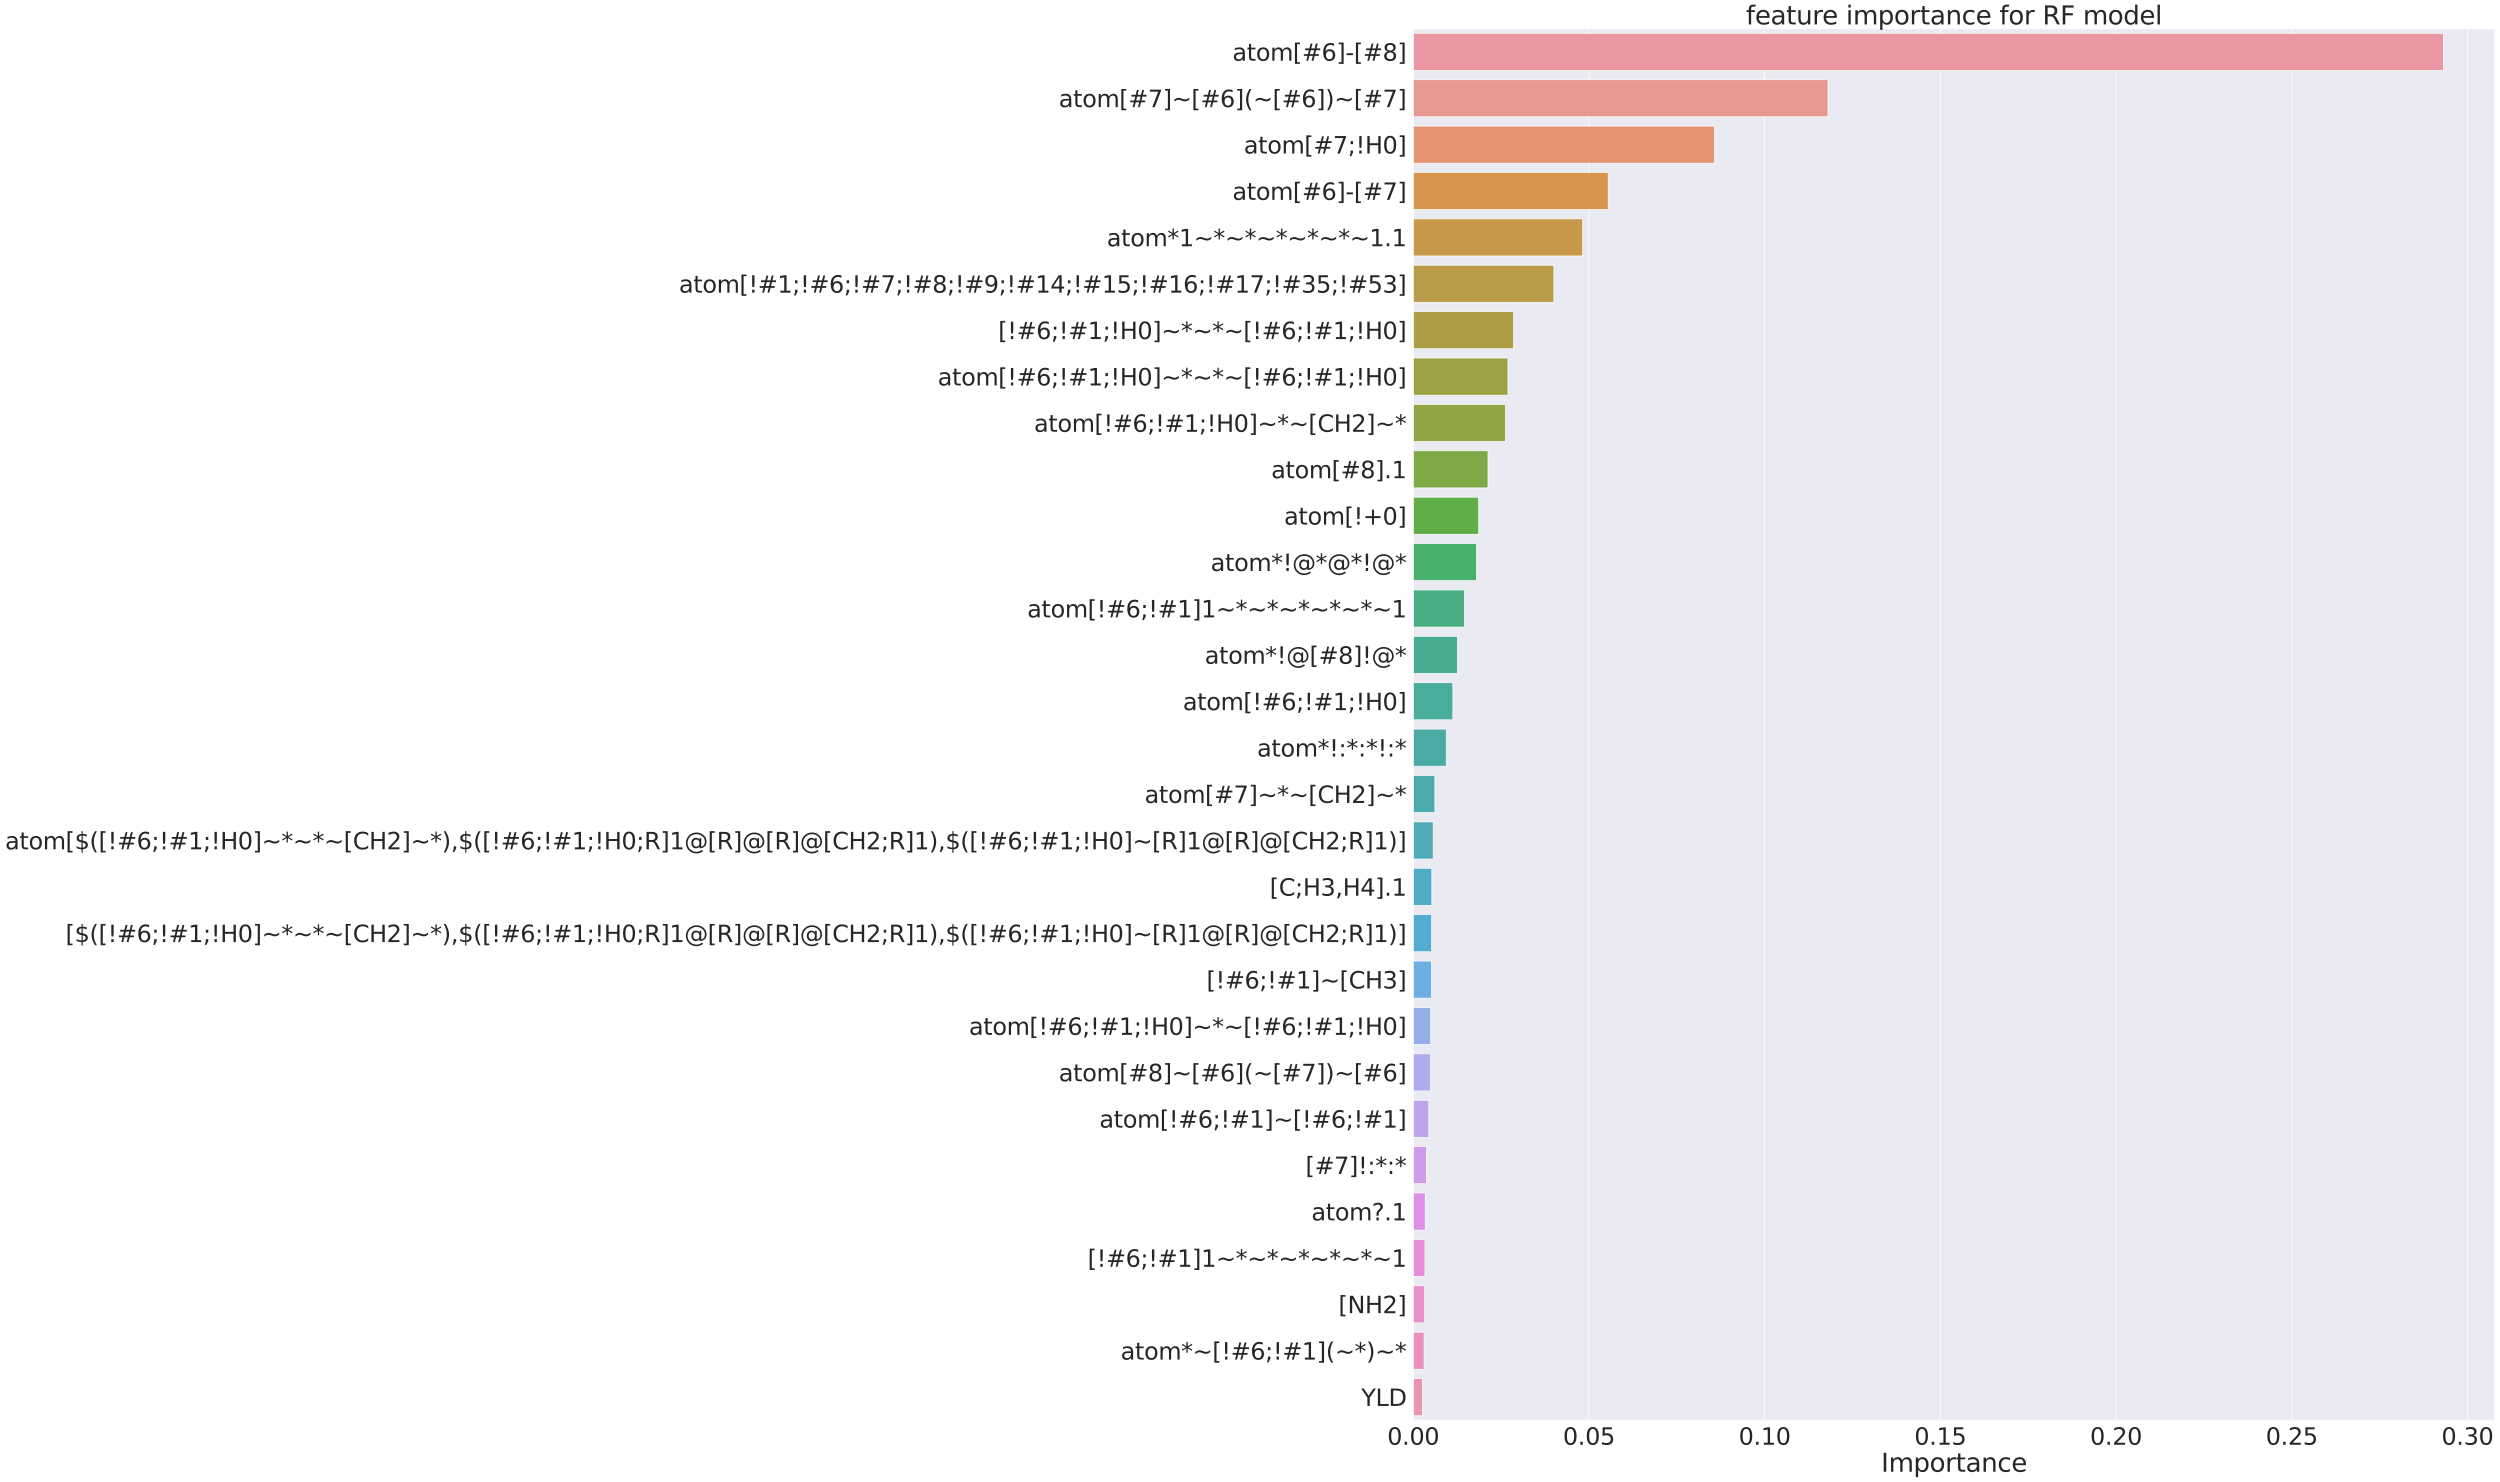 <?xml version="1.0" encoding="utf-8" standalone="no"?>
<!DOCTYPE svg PUBLIC "-//W3C//DTD SVG 1.1//EN"
  "http://www.w3.org/Graphics/SVG/1.1/DTD/svg11.dtd">
<svg xmlns:xlink="http://www.w3.org/1999/xlink" width="3536.198pt" height="2096.453pt" viewBox="0 0 3536.198 2096.453" xmlns="http://www.w3.org/2000/svg" version="1.1">
 <defs>
  <style type="text/css">*{stroke-linejoin: round; stroke-linecap: butt}</style>
 </defs>
 <g id="figure_1">
  <g id="patch_1">
   <path d="M 0 2096.453 
L 3536.198 2096.453 
L 3536.198 0 
L 0 0 
z
" style="fill: #ffffff"/>
  </g>
  <g id="axes_1">
   <g id="patch_2">
    <path d="M 1998.958 2008.974 
L 3528.998 2008.974 
L 3528.998 40.554 
L 1998.958 40.554 
z
" style="fill: #eaeaf2"/>
   </g>
   <g id="matplotlib.axis_1">
    <g id="xtick_1">
     <g id="line2d_1">
      <path d="M 1998.958 2008.974 
L 1998.958 40.554 
" clip-path="url(#p9da82bbbcb)" style="fill: none; stroke: #ffffff; stroke-linecap: round"/>
     </g>
     <g id="text_1">
      <!-- 0.00 -->
      <g style="fill: #262626" transform="translate(1962.22 2043.549)scale(0.33 -0.33)">
       <defs>
        <path id="DejaVuSans-30" d="M 2034 4250 
Q 1547 4250 1301 3770 
Q 1056 3291 1056 2328 
Q 1056 1369 1301 889 
Q 1547 409 2034 409 
Q 2525 409 2770 889 
Q 3016 1369 3016 2328 
Q 3016 3291 2770 3770 
Q 2525 4250 2034 4250 
z
M 2034 4750 
Q 2819 4750 3233 4129 
Q 3647 3509 3647 2328 
Q 3647 1150 3233 529 
Q 2819 -91 2034 -91 
Q 1250 -91 836 529 
Q 422 1150 422 2328 
Q 422 3509 836 4129 
Q 1250 4750 2034 4750 
z
" transform="scale(0.016)"/>
        <path id="DejaVuSans-2e" d="M 684 794 
L 1344 794 
L 1344 0 
L 684 0 
L 684 794 
z
" transform="scale(0.016)"/>
       </defs>
       <use xlink:href="#DejaVuSans-30"/>
       <use xlink:href="#DejaVuSans-2e" x="63.623"/>
       <use xlink:href="#DejaVuSans-30" x="95.41"/>
       <use xlink:href="#DejaVuSans-30" x="159.033"/>
      </g>
     </g>
    </g>
    <g id="xtick_2">
     <g id="line2d_2">
      <path d="M 2247.486 2008.974 
L 2247.486 40.554 
" clip-path="url(#p9da82bbbcb)" style="fill: none; stroke: #ffffff; stroke-linecap: round"/>
     </g>
     <g id="text_2">
      <!-- 0.05 -->
      <g style="fill: #262626" transform="translate(2210.748 2043.549)scale(0.33 -0.33)">
       <defs>
        <path id="DejaVuSans-35" d="M 691 4666 
L 3169 4666 
L 3169 4134 
L 1269 4134 
L 1269 2991 
Q 1406 3038 1543 3061 
Q 1681 3084 1819 3084 
Q 2600 3084 3056 2656 
Q 3513 2228 3513 1497 
Q 3513 744 3044 326 
Q 2575 -91 1722 -91 
Q 1428 -91 1123 -41 
Q 819 9 494 109 
L 494 744 
Q 775 591 1075 516 
Q 1375 441 1709 441 
Q 2250 441 2565 725 
Q 2881 1009 2881 1497 
Q 2881 1984 2565 2268 
Q 2250 2553 1709 2553 
Q 1456 2553 1204 2497 
Q 953 2441 691 2322 
L 691 4666 
z
" transform="scale(0.016)"/>
       </defs>
       <use xlink:href="#DejaVuSans-30"/>
       <use xlink:href="#DejaVuSans-2e" x="63.623"/>
       <use xlink:href="#DejaVuSans-30" x="95.41"/>
       <use xlink:href="#DejaVuSans-35" x="159.033"/>
      </g>
     </g>
    </g>
    <g id="xtick_3">
     <g id="line2d_3">
      <path d="M 2496.015 2008.974 
L 2496.015 40.554 
" clip-path="url(#p9da82bbbcb)" style="fill: none; stroke: #ffffff; stroke-linecap: round"/>
     </g>
     <g id="text_3">
      <!-- 0.10 -->
      <g style="fill: #262626" transform="translate(2459.276 2043.549)scale(0.33 -0.33)">
       <defs>
        <path id="DejaVuSans-31" d="M 794 531 
L 1825 531 
L 1825 4091 
L 703 3866 
L 703 4441 
L 1819 4666 
L 2450 4666 
L 2450 531 
L 3481 531 
L 3481 0 
L 794 0 
L 794 531 
z
" transform="scale(0.016)"/>
       </defs>
       <use xlink:href="#DejaVuSans-30"/>
       <use xlink:href="#DejaVuSans-2e" x="63.623"/>
       <use xlink:href="#DejaVuSans-31" x="95.41"/>
       <use xlink:href="#DejaVuSans-30" x="159.033"/>
      </g>
     </g>
    </g>
    <g id="xtick_4">
     <g id="line2d_4">
      <path d="M 2744.543 2008.974 
L 2744.543 40.554 
" clip-path="url(#p9da82bbbcb)" style="fill: none; stroke: #ffffff; stroke-linecap: round"/>
     </g>
     <g id="text_4">
      <!-- 0.15 -->
      <g style="fill: #262626" transform="translate(2707.804 2043.549)scale(0.33 -0.33)">
       <use xlink:href="#DejaVuSans-30"/>
       <use xlink:href="#DejaVuSans-2e" x="63.623"/>
       <use xlink:href="#DejaVuSans-31" x="95.41"/>
       <use xlink:href="#DejaVuSans-35" x="159.033"/>
      </g>
     </g>
    </g>
    <g id="xtick_5">
     <g id="line2d_5">
      <path d="M 2993.071 2008.974 
L 2993.071 40.554 
" clip-path="url(#p9da82bbbcb)" style="fill: none; stroke: #ffffff; stroke-linecap: round"/>
     </g>
     <g id="text_5">
      <!-- 0.20 -->
      <g style="fill: #262626" transform="translate(2956.332 2043.549)scale(0.33 -0.33)">
       <defs>
        <path id="DejaVuSans-32" d="M 1228 531 
L 3431 531 
L 3431 0 
L 469 0 
L 469 531 
Q 828 903 1448 1529 
Q 2069 2156 2228 2338 
Q 2531 2678 2651 2914 
Q 2772 3150 2772 3378 
Q 2772 3750 2511 3984 
Q 2250 4219 1831 4219 
Q 1534 4219 1204 4116 
Q 875 4013 500 3803 
L 500 4441 
Q 881 4594 1212 4672 
Q 1544 4750 1819 4750 
Q 2544 4750 2975 4387 
Q 3406 4025 3406 3419 
Q 3406 3131 3298 2873 
Q 3191 2616 2906 2266 
Q 2828 2175 2409 1742 
Q 1991 1309 1228 531 
z
" transform="scale(0.016)"/>
       </defs>
       <use xlink:href="#DejaVuSans-30"/>
       <use xlink:href="#DejaVuSans-2e" x="63.623"/>
       <use xlink:href="#DejaVuSans-32" x="95.41"/>
       <use xlink:href="#DejaVuSans-30" x="159.033"/>
      </g>
     </g>
    </g>
    <g id="xtick_6">
     <g id="line2d_6">
      <path d="M 3241.599 2008.974 
L 3241.599 40.554 
" clip-path="url(#p9da82bbbcb)" style="fill: none; stroke: #ffffff; stroke-linecap: round"/>
     </g>
     <g id="text_6">
      <!-- 0.25 -->
      <g style="fill: #262626" transform="translate(3204.86 2043.549)scale(0.33 -0.33)">
       <use xlink:href="#DejaVuSans-30"/>
       <use xlink:href="#DejaVuSans-2e" x="63.623"/>
       <use xlink:href="#DejaVuSans-32" x="95.41"/>
       <use xlink:href="#DejaVuSans-35" x="159.033"/>
      </g>
     </g>
    </g>
    <g id="xtick_7">
     <g id="line2d_7">
      <path d="M 3490.127 2008.974 
L 3490.127 40.554 
" clip-path="url(#p9da82bbbcb)" style="fill: none; stroke: #ffffff; stroke-linecap: round"/>
     </g>
     <g id="text_7">
      <!-- 0.30 -->
      <g style="fill: #262626" transform="translate(3453.388 2043.549)scale(0.33 -0.33)">
       <defs>
        <path id="DejaVuSans-33" d="M 2597 2516 
Q 3050 2419 3304 2112 
Q 3559 1806 3559 1356 
Q 3559 666 3084 287 
Q 2609 -91 1734 -91 
Q 1441 -91 1130 -33 
Q 819 25 488 141 
L 488 750 
Q 750 597 1062 519 
Q 1375 441 1716 441 
Q 2309 441 2620 675 
Q 2931 909 2931 1356 
Q 2931 1769 2642 2001 
Q 2353 2234 1838 2234 
L 1294 2234 
L 1294 2753 
L 1863 2753 
Q 2328 2753 2575 2939 
Q 2822 3125 2822 3475 
Q 2822 3834 2567 4026 
Q 2313 4219 1838 4219 
Q 1578 4219 1281 4162 
Q 984 4106 628 3988 
L 628 4550 
Q 988 4650 1302 4700 
Q 1616 4750 1894 4750 
Q 2613 4750 3031 4423 
Q 3450 4097 3450 3541 
Q 3450 3153 3228 2886 
Q 3006 2619 2597 2516 
z
" transform="scale(0.016)"/>
       </defs>
       <use xlink:href="#DejaVuSans-30"/>
       <use xlink:href="#DejaVuSans-2e" x="63.623"/>
       <use xlink:href="#DejaVuSans-33" x="95.41"/>
       <use xlink:href="#DejaVuSans-30" x="159.033"/>
      </g>
     </g>
    </g>
    <g id="text_8">
     <!-- Importance -->
     <g style="fill: #262626" transform="translate(2660.827 2081.767)scale(0.36 -0.36)">
      <defs>
       <path id="DejaVuSans-49" d="M 628 4666 
L 1259 4666 
L 1259 0 
L 628 0 
L 628 4666 
z
" transform="scale(0.016)"/>
       <path id="DejaVuSans-6d" d="M 3328 2828 
Q 3544 3216 3844 3400 
Q 4144 3584 4550 3584 
Q 5097 3584 5394 3201 
Q 5691 2819 5691 2113 
L 5691 0 
L 5113 0 
L 5113 2094 
Q 5113 2597 4934 2840 
Q 4756 3084 4391 3084 
Q 3944 3084 3684 2787 
Q 3425 2491 3425 1978 
L 3425 0 
L 2847 0 
L 2847 2094 
Q 2847 2600 2669 2842 
Q 2491 3084 2119 3084 
Q 1678 3084 1418 2786 
Q 1159 2488 1159 1978 
L 1159 0 
L 581 0 
L 581 3500 
L 1159 3500 
L 1159 2956 
Q 1356 3278 1631 3431 
Q 1906 3584 2284 3584 
Q 2666 3584 2933 3390 
Q 3200 3197 3328 2828 
z
" transform="scale(0.016)"/>
       <path id="DejaVuSans-70" d="M 1159 525 
L 1159 -1331 
L 581 -1331 
L 581 3500 
L 1159 3500 
L 1159 2969 
Q 1341 3281 1617 3432 
Q 1894 3584 2278 3584 
Q 2916 3584 3314 3078 
Q 3713 2572 3713 1747 
Q 3713 922 3314 415 
Q 2916 -91 2278 -91 
Q 1894 -91 1617 61 
Q 1341 213 1159 525 
z
M 3116 1747 
Q 3116 2381 2855 2742 
Q 2594 3103 2138 3103 
Q 1681 3103 1420 2742 
Q 1159 2381 1159 1747 
Q 1159 1113 1420 752 
Q 1681 391 2138 391 
Q 2594 391 2855 752 
Q 3116 1113 3116 1747 
z
" transform="scale(0.016)"/>
       <path id="DejaVuSans-6f" d="M 1959 3097 
Q 1497 3097 1228 2736 
Q 959 2375 959 1747 
Q 959 1119 1226 758 
Q 1494 397 1959 397 
Q 2419 397 2687 759 
Q 2956 1122 2956 1747 
Q 2956 2369 2687 2733 
Q 2419 3097 1959 3097 
z
M 1959 3584 
Q 2709 3584 3137 3096 
Q 3566 2609 3566 1747 
Q 3566 888 3137 398 
Q 2709 -91 1959 -91 
Q 1206 -91 779 398 
Q 353 888 353 1747 
Q 353 2609 779 3096 
Q 1206 3584 1959 3584 
z
" transform="scale(0.016)"/>
       <path id="DejaVuSans-72" d="M 2631 2963 
Q 2534 3019 2420 3045 
Q 2306 3072 2169 3072 
Q 1681 3072 1420 2755 
Q 1159 2438 1159 1844 
L 1159 0 
L 581 0 
L 581 3500 
L 1159 3500 
L 1159 2956 
Q 1341 3275 1631 3429 
Q 1922 3584 2338 3584 
Q 2397 3584 2469 3576 
Q 2541 3569 2628 3553 
L 2631 2963 
z
" transform="scale(0.016)"/>
       <path id="DejaVuSans-74" d="M 1172 4494 
L 1172 3500 
L 2356 3500 
L 2356 3053 
L 1172 3053 
L 1172 1153 
Q 1172 725 1289 603 
Q 1406 481 1766 481 
L 2356 481 
L 2356 0 
L 1766 0 
Q 1100 0 847 248 
Q 594 497 594 1153 
L 594 3053 
L 172 3053 
L 172 3500 
L 594 3500 
L 594 4494 
L 1172 4494 
z
" transform="scale(0.016)"/>
       <path id="DejaVuSans-61" d="M 2194 1759 
Q 1497 1759 1228 1600 
Q 959 1441 959 1056 
Q 959 750 1161 570 
Q 1363 391 1709 391 
Q 2188 391 2477 730 
Q 2766 1069 2766 1631 
L 2766 1759 
L 2194 1759 
z
M 3341 1997 
L 3341 0 
L 2766 0 
L 2766 531 
Q 2569 213 2275 61 
Q 1981 -91 1556 -91 
Q 1019 -91 701 211 
Q 384 513 384 1019 
Q 384 1609 779 1909 
Q 1175 2209 1959 2209 
L 2766 2209 
L 2766 2266 
Q 2766 2663 2505 2880 
Q 2244 3097 1772 3097 
Q 1472 3097 1187 3025 
Q 903 2953 641 2809 
L 641 3341 
Q 956 3463 1253 3523 
Q 1550 3584 1831 3584 
Q 2591 3584 2966 3190 
Q 3341 2797 3341 1997 
z
" transform="scale(0.016)"/>
       <path id="DejaVuSans-6e" d="M 3513 2113 
L 3513 0 
L 2938 0 
L 2938 2094 
Q 2938 2591 2744 2837 
Q 2550 3084 2163 3084 
Q 1697 3084 1428 2787 
Q 1159 2491 1159 1978 
L 1159 0 
L 581 0 
L 581 3500 
L 1159 3500 
L 1159 2956 
Q 1366 3272 1645 3428 
Q 1925 3584 2291 3584 
Q 2894 3584 3203 3211 
Q 3513 2838 3513 2113 
z
" transform="scale(0.016)"/>
       <path id="DejaVuSans-63" d="M 3122 3366 
L 3122 2828 
Q 2878 2963 2633 3030 
Q 2388 3097 2138 3097 
Q 1578 3097 1268 2742 
Q 959 2388 959 1747 
Q 959 1106 1268 751 
Q 1578 397 2138 397 
Q 2388 397 2633 464 
Q 2878 531 3122 666 
L 3122 134 
Q 2881 22 2623 -34 
Q 2366 -91 2075 -91 
Q 1284 -91 818 406 
Q 353 903 353 1747 
Q 353 2603 823 3093 
Q 1294 3584 2113 3584 
Q 2378 3584 2631 3529 
Q 2884 3475 3122 3366 
z
" transform="scale(0.016)"/>
       <path id="DejaVuSans-65" d="M 3597 1894 
L 3597 1613 
L 953 1613 
Q 991 1019 1311 708 
Q 1631 397 2203 397 
Q 2534 397 2845 478 
Q 3156 559 3463 722 
L 3463 178 
Q 3153 47 2828 -22 
Q 2503 -91 2169 -91 
Q 1331 -91 842 396 
Q 353 884 353 1716 
Q 353 2575 817 3079 
Q 1281 3584 2069 3584 
Q 2775 3584 3186 3129 
Q 3597 2675 3597 1894 
z
M 3022 2063 
Q 3016 2534 2758 2815 
Q 2500 3097 2075 3097 
Q 1594 3097 1305 2825 
Q 1016 2553 972 2059 
L 3022 2063 
z
" transform="scale(0.016)"/>
      </defs>
      <use xlink:href="#DejaVuSans-49"/>
      <use xlink:href="#DejaVuSans-6d" x="29.492"/>
      <use xlink:href="#DejaVuSans-70" x="126.904"/>
      <use xlink:href="#DejaVuSans-6f" x="190.381"/>
      <use xlink:href="#DejaVuSans-72" x="251.562"/>
      <use xlink:href="#DejaVuSans-74" x="292.676"/>
      <use xlink:href="#DejaVuSans-61" x="331.885"/>
      <use xlink:href="#DejaVuSans-6e" x="393.164"/>
      <use xlink:href="#DejaVuSans-63" x="456.543"/>
      <use xlink:href="#DejaVuSans-65" x="511.523"/>
     </g>
    </g>
   </g>
   <g id="matplotlib.axis_2">
    <g id="ytick_1">
     <g id="text_9">
      <!-- atom[#6]-[#8] -->
      <g style="fill: #262626" transform="translate(1743.258 85.899)scale(0.33 -0.33)">
       <defs>
        <path id="DejaVuSans-5b" d="M 550 4863 
L 1875 4863 
L 1875 4416 
L 1125 4416 
L 1125 -397 
L 1875 -397 
L 1875 -844 
L 550 -844 
L 550 4863 
z
" transform="scale(0.016)"/>
        <path id="DejaVuSans-23" d="M 3272 2816 
L 2363 2816 
L 2100 1772 
L 3016 1772 
L 3272 2816 
z
M 2803 4594 
L 2478 3297 
L 3391 3297 
L 3719 4594 
L 4219 4594 
L 3897 3297 
L 4872 3297 
L 4872 2816 
L 3775 2816 
L 3519 1772 
L 4513 1772 
L 4513 1294 
L 3397 1294 
L 3072 0 
L 2572 0 
L 2894 1294 
L 1978 1294 
L 1656 0 
L 1153 0 
L 1478 1294 
L 494 1294 
L 494 1772 
L 1594 1772 
L 1856 2816 
L 850 2816 
L 850 3297 
L 1978 3297 
L 2297 4594 
L 2803 4594 
z
" transform="scale(0.016)"/>
        <path id="DejaVuSans-36" d="M 2113 2584 
Q 1688 2584 1439 2293 
Q 1191 2003 1191 1497 
Q 1191 994 1439 701 
Q 1688 409 2113 409 
Q 2538 409 2786 701 
Q 3034 994 3034 1497 
Q 3034 2003 2786 2293 
Q 2538 2584 2113 2584 
z
M 3366 4563 
L 3366 3988 
Q 3128 4100 2886 4159 
Q 2644 4219 2406 4219 
Q 1781 4219 1451 3797 
Q 1122 3375 1075 2522 
Q 1259 2794 1537 2939 
Q 1816 3084 2150 3084 
Q 2853 3084 3261 2657 
Q 3669 2231 3669 1497 
Q 3669 778 3244 343 
Q 2819 -91 2113 -91 
Q 1303 -91 875 529 
Q 447 1150 447 2328 
Q 447 3434 972 4092 
Q 1497 4750 2381 4750 
Q 2619 4750 2861 4703 
Q 3103 4656 3366 4563 
z
" transform="scale(0.016)"/>
        <path id="DejaVuSans-5d" d="M 1947 4863 
L 1947 -844 
L 622 -844 
L 622 -397 
L 1369 -397 
L 1369 4416 
L 622 4416 
L 622 4863 
L 1947 4863 
z
" transform="scale(0.016)"/>
        <path id="DejaVuSans-2d" d="M 313 2009 
L 1997 2009 
L 1997 1497 
L 313 1497 
L 313 2009 
z
" transform="scale(0.016)"/>
        <path id="DejaVuSans-38" d="M 2034 2216 
Q 1584 2216 1326 1975 
Q 1069 1734 1069 1313 
Q 1069 891 1326 650 
Q 1584 409 2034 409 
Q 2484 409 2743 651 
Q 3003 894 3003 1313 
Q 3003 1734 2745 1975 
Q 2488 2216 2034 2216 
z
M 1403 2484 
Q 997 2584 770 2862 
Q 544 3141 544 3541 
Q 544 4100 942 4425 
Q 1341 4750 2034 4750 
Q 2731 4750 3128 4425 
Q 3525 4100 3525 3541 
Q 3525 3141 3298 2862 
Q 3072 2584 2669 2484 
Q 3125 2378 3379 2068 
Q 3634 1759 3634 1313 
Q 3634 634 3220 271 
Q 2806 -91 2034 -91 
Q 1263 -91 848 271 
Q 434 634 434 1313 
Q 434 1759 690 2068 
Q 947 2378 1403 2484 
z
M 1172 3481 
Q 1172 3119 1398 2916 
Q 1625 2713 2034 2713 
Q 2441 2713 2670 2916 
Q 2900 3119 2900 3481 
Q 2900 3844 2670 4047 
Q 2441 4250 2034 4250 
Q 1625 4250 1398 4047 
Q 1172 3844 1172 3481 
z
" transform="scale(0.016)"/>
       </defs>
       <use xlink:href="#DejaVuSans-61"/>
       <use xlink:href="#DejaVuSans-74" x="61.279"/>
       <use xlink:href="#DejaVuSans-6f" x="100.488"/>
       <use xlink:href="#DejaVuSans-6d" x="161.67"/>
       <use xlink:href="#DejaVuSans-5b" x="259.082"/>
       <use xlink:href="#DejaVuSans-23" x="298.096"/>
       <use xlink:href="#DejaVuSans-36" x="381.885"/>
       <use xlink:href="#DejaVuSans-5d" x="445.508"/>
       <use xlink:href="#DejaVuSans-2d" x="484.521"/>
       <use xlink:href="#DejaVuSans-5b" x="520.605"/>
       <use xlink:href="#DejaVuSans-23" x="559.619"/>
       <use xlink:href="#DejaVuSans-38" x="643.408"/>
       <use xlink:href="#DejaVuSans-5d" x="707.031"/>
      </g>
     </g>
    </g>
    <g id="ytick_2">
     <g id="text_10">
      <!-- atom[#7]~[#6](~[#6])~[#7] -->
      <g style="fill: #262626" transform="translate(1497.655 151.513)scale(0.33 -0.33)">
       <defs>
        <path id="DejaVuSans-37" d="M 525 4666 
L 3525 4666 
L 3525 4397 
L 1831 0 
L 1172 0 
L 2766 4134 
L 525 4134 
L 525 4666 
z
" transform="scale(0.016)"/>
        <path id="DejaVuSans-7e" d="M 4684 2553 
L 4684 1997 
Q 4356 1750 4076 1644 
Q 3797 1538 3494 1538 
Q 3150 1538 2694 1722 
Q 2659 1734 2644 1741 
Q 2622 1750 2575 1766 
Q 2091 1959 1797 1959 
Q 1522 1959 1253 1839 
Q 984 1719 678 1459 
L 678 2016 
Q 1006 2263 1286 2370 
Q 1566 2478 1869 2478 
Q 2213 2478 2672 2291 
Q 2703 2278 2719 2272 
Q 2744 2263 2788 2247 
Q 3272 2053 3566 2053 
Q 3834 2053 4098 2172 
Q 4363 2291 4684 2553 
z
" transform="scale(0.016)"/>
        <path id="DejaVuSans-28" d="M 1984 4856 
Q 1566 4138 1362 3434 
Q 1159 2731 1159 2009 
Q 1159 1288 1364 580 
Q 1569 -128 1984 -844 
L 1484 -844 
Q 1016 -109 783 600 
Q 550 1309 550 2009 
Q 550 2706 781 3412 
Q 1013 4119 1484 4856 
L 1984 4856 
z
" transform="scale(0.016)"/>
        <path id="DejaVuSans-29" d="M 513 4856 
L 1013 4856 
Q 1481 4119 1714 3412 
Q 1947 2706 1947 2009 
Q 1947 1309 1714 600 
Q 1481 -109 1013 -844 
L 513 -844 
Q 928 -128 1133 580 
Q 1338 1288 1338 2009 
Q 1338 2731 1133 3434 
Q 928 4138 513 4856 
z
" transform="scale(0.016)"/>
       </defs>
       <use xlink:href="#DejaVuSans-61"/>
       <use xlink:href="#DejaVuSans-74" x="61.279"/>
       <use xlink:href="#DejaVuSans-6f" x="100.488"/>
       <use xlink:href="#DejaVuSans-6d" x="161.67"/>
       <use xlink:href="#DejaVuSans-5b" x="259.082"/>
       <use xlink:href="#DejaVuSans-23" x="298.096"/>
       <use xlink:href="#DejaVuSans-37" x="381.885"/>
       <use xlink:href="#DejaVuSans-5d" x="445.508"/>
       <use xlink:href="#DejaVuSans-7e" x="484.521"/>
       <use xlink:href="#DejaVuSans-5b" x="568.311"/>
       <use xlink:href="#DejaVuSans-23" x="607.324"/>
       <use xlink:href="#DejaVuSans-36" x="691.113"/>
       <use xlink:href="#DejaVuSans-5d" x="754.736"/>
       <use xlink:href="#DejaVuSans-28" x="793.75"/>
       <use xlink:href="#DejaVuSans-7e" x="832.764"/>
       <use xlink:href="#DejaVuSans-5b" x="916.553"/>
       <use xlink:href="#DejaVuSans-23" x="955.566"/>
       <use xlink:href="#DejaVuSans-36" x="1039.355"/>
       <use xlink:href="#DejaVuSans-5d" x="1102.979"/>
       <use xlink:href="#DejaVuSans-29" x="1141.992"/>
       <use xlink:href="#DejaVuSans-7e" x="1181.006"/>
       <use xlink:href="#DejaVuSans-5b" x="1264.795"/>
       <use xlink:href="#DejaVuSans-23" x="1303.809"/>
       <use xlink:href="#DejaVuSans-37" x="1387.598"/>
       <use xlink:href="#DejaVuSans-5d" x="1451.221"/>
      </g>
     </g>
    </g>
    <g id="ytick_3">
     <g id="text_11">
      <!-- atom[#7;!H0] -->
      <g style="fill: #262626" transform="translate(1759.402 217.127)scale(0.33 -0.33)">
       <defs>
        <path id="DejaVuSans-3b" d="M 750 3309 
L 1409 3309 
L 1409 2516 
L 750 2516 
L 750 3309 
z
M 750 794 
L 1409 794 
L 1409 256 
L 897 -744 
L 494 -744 
L 750 256 
L 750 794 
z
" transform="scale(0.016)"/>
        <path id="DejaVuSans-21" d="M 966 794 
L 1600 794 
L 1600 0 
L 966 0 
L 966 794 
z
M 966 4666 
L 1600 4666 
L 1600 2619 
L 1538 1503 
L 1031 1503 
L 966 2619 
L 966 4666 
z
" transform="scale(0.016)"/>
        <path id="DejaVuSans-48" d="M 628 4666 
L 1259 4666 
L 1259 2753 
L 3553 2753 
L 3553 4666 
L 4184 4666 
L 4184 0 
L 3553 0 
L 3553 2222 
L 1259 2222 
L 1259 0 
L 628 0 
L 628 4666 
z
" transform="scale(0.016)"/>
       </defs>
       <use xlink:href="#DejaVuSans-61"/>
       <use xlink:href="#DejaVuSans-74" x="61.279"/>
       <use xlink:href="#DejaVuSans-6f" x="100.488"/>
       <use xlink:href="#DejaVuSans-6d" x="161.67"/>
       <use xlink:href="#DejaVuSans-5b" x="259.082"/>
       <use xlink:href="#DejaVuSans-23" x="298.096"/>
       <use xlink:href="#DejaVuSans-37" x="381.885"/>
       <use xlink:href="#DejaVuSans-3b" x="445.508"/>
       <use xlink:href="#DejaVuSans-21" x="479.199"/>
       <use xlink:href="#DejaVuSans-48" x="519.287"/>
       <use xlink:href="#DejaVuSans-30" x="594.482"/>
       <use xlink:href="#DejaVuSans-5d" x="658.105"/>
      </g>
     </g>
    </g>
    <g id="ytick_4">
     <g id="text_12">
      <!-- atom[#6]-[#7] -->
      <g style="fill: #262626" transform="translate(1743.258 282.741)scale(0.33 -0.33)">
       <use xlink:href="#DejaVuSans-61"/>
       <use xlink:href="#DejaVuSans-74" x="61.279"/>
       <use xlink:href="#DejaVuSans-6f" x="100.488"/>
       <use xlink:href="#DejaVuSans-6d" x="161.67"/>
       <use xlink:href="#DejaVuSans-5b" x="259.082"/>
       <use xlink:href="#DejaVuSans-23" x="298.096"/>
       <use xlink:href="#DejaVuSans-36" x="381.885"/>
       <use xlink:href="#DejaVuSans-5d" x="445.508"/>
       <use xlink:href="#DejaVuSans-2d" x="484.521"/>
       <use xlink:href="#DejaVuSans-5b" x="520.605"/>
       <use xlink:href="#DejaVuSans-23" x="559.619"/>
       <use xlink:href="#DejaVuSans-37" x="643.408"/>
       <use xlink:href="#DejaVuSans-5d" x="707.031"/>
      </g>
     </g>
    </g>
    <g id="ytick_5">
     <g id="text_13">
      <!-- atom*1~*~*~*~*~*~1.1 -->
      <g style="fill: #262626" transform="translate(1565.568 348.355)scale(0.33 -0.33)">
       <defs>
        <path id="DejaVuSans-2a" d="M 3009 3897 
L 1888 3291 
L 3009 2681 
L 2828 2375 
L 1778 3009 
L 1778 1831 
L 1422 1831 
L 1422 3009 
L 372 2375 
L 191 2681 
L 1313 3291 
L 191 3897 
L 372 4206 
L 1422 3572 
L 1422 4750 
L 1778 4750 
L 1778 3572 
L 2828 4206 
L 3009 3897 
z
" transform="scale(0.016)"/>
       </defs>
       <use xlink:href="#DejaVuSans-61"/>
       <use xlink:href="#DejaVuSans-74" x="61.279"/>
       <use xlink:href="#DejaVuSans-6f" x="100.488"/>
       <use xlink:href="#DejaVuSans-6d" x="161.67"/>
       <use xlink:href="#DejaVuSans-2a" x="259.082"/>
       <use xlink:href="#DejaVuSans-31" x="309.082"/>
       <use xlink:href="#DejaVuSans-7e" x="372.705"/>
       <use xlink:href="#DejaVuSans-2a" x="456.494"/>
       <use xlink:href="#DejaVuSans-7e" x="506.494"/>
       <use xlink:href="#DejaVuSans-2a" x="590.283"/>
       <use xlink:href="#DejaVuSans-7e" x="640.283"/>
       <use xlink:href="#DejaVuSans-2a" x="724.072"/>
       <use xlink:href="#DejaVuSans-7e" x="774.072"/>
       <use xlink:href="#DejaVuSans-2a" x="857.861"/>
       <use xlink:href="#DejaVuSans-7e" x="907.861"/>
       <use xlink:href="#DejaVuSans-2a" x="991.65"/>
       <use xlink:href="#DejaVuSans-7e" x="1041.65"/>
       <use xlink:href="#DejaVuSans-31" x="1125.439"/>
       <use xlink:href="#DejaVuSans-2e" x="1189.062"/>
       <use xlink:href="#DejaVuSans-31" x="1220.85"/>
      </g>
     </g>
    </g>
    <g id="ytick_6">
     <g id="text_14">
      <!-- atom[!#1;!#6;!#7;!#8;!#9;!#14;!#15;!#16;!#17;!#35;!#53] -->
      <g style="fill: #262626" transform="translate(960.384 413.969)scale(0.33 -0.33)">
       <defs>
        <path id="DejaVuSans-39" d="M 703 97 
L 703 672 
Q 941 559 1184 500 
Q 1428 441 1663 441 
Q 2288 441 2617 861 
Q 2947 1281 2994 2138 
Q 2813 1869 2534 1725 
Q 2256 1581 1919 1581 
Q 1219 1581 811 2004 
Q 403 2428 403 3163 
Q 403 3881 828 4315 
Q 1253 4750 1959 4750 
Q 2769 4750 3195 4129 
Q 3622 3509 3622 2328 
Q 3622 1225 3098 567 
Q 2575 -91 1691 -91 
Q 1453 -91 1209 -44 
Q 966 3 703 97 
z
M 1959 2075 
Q 2384 2075 2632 2365 
Q 2881 2656 2881 3163 
Q 2881 3666 2632 3958 
Q 2384 4250 1959 4250 
Q 1534 4250 1286 3958 
Q 1038 3666 1038 3163 
Q 1038 2656 1286 2365 
Q 1534 2075 1959 2075 
z
" transform="scale(0.016)"/>
        <path id="DejaVuSans-34" d="M 2419 4116 
L 825 1625 
L 2419 1625 
L 2419 4116 
z
M 2253 4666 
L 3047 4666 
L 3047 1625 
L 3713 1625 
L 3713 1100 
L 3047 1100 
L 3047 0 
L 2419 0 
L 2419 1100 
L 313 1100 
L 313 1709 
L 2253 4666 
z
" transform="scale(0.016)"/>
       </defs>
       <use xlink:href="#DejaVuSans-61"/>
       <use xlink:href="#DejaVuSans-74" x="61.279"/>
       <use xlink:href="#DejaVuSans-6f" x="100.488"/>
       <use xlink:href="#DejaVuSans-6d" x="161.67"/>
       <use xlink:href="#DejaVuSans-5b" x="259.082"/>
       <use xlink:href="#DejaVuSans-21" x="298.096"/>
       <use xlink:href="#DejaVuSans-23" x="338.184"/>
       <use xlink:href="#DejaVuSans-31" x="421.973"/>
       <use xlink:href="#DejaVuSans-3b" x="485.596"/>
       <use xlink:href="#DejaVuSans-21" x="519.287"/>
       <use xlink:href="#DejaVuSans-23" x="559.375"/>
       <use xlink:href="#DejaVuSans-36" x="643.164"/>
       <use xlink:href="#DejaVuSans-3b" x="706.787"/>
       <use xlink:href="#DejaVuSans-21" x="740.479"/>
       <use xlink:href="#DejaVuSans-23" x="780.566"/>
       <use xlink:href="#DejaVuSans-37" x="864.355"/>
       <use xlink:href="#DejaVuSans-3b" x="927.979"/>
       <use xlink:href="#DejaVuSans-21" x="961.67"/>
       <use xlink:href="#DejaVuSans-23" x="1001.758"/>
       <use xlink:href="#DejaVuSans-38" x="1085.547"/>
       <use xlink:href="#DejaVuSans-3b" x="1149.17"/>
       <use xlink:href="#DejaVuSans-21" x="1182.861"/>
       <use xlink:href="#DejaVuSans-23" x="1222.949"/>
       <use xlink:href="#DejaVuSans-39" x="1306.738"/>
       <use xlink:href="#DejaVuSans-3b" x="1370.361"/>
       <use xlink:href="#DejaVuSans-21" x="1404.053"/>
       <use xlink:href="#DejaVuSans-23" x="1444.141"/>
       <use xlink:href="#DejaVuSans-31" x="1527.93"/>
       <use xlink:href="#DejaVuSans-34" x="1591.553"/>
       <use xlink:href="#DejaVuSans-3b" x="1655.176"/>
       <use xlink:href="#DejaVuSans-21" x="1688.867"/>
       <use xlink:href="#DejaVuSans-23" x="1728.955"/>
       <use xlink:href="#DejaVuSans-31" x="1812.744"/>
       <use xlink:href="#DejaVuSans-35" x="1876.367"/>
       <use xlink:href="#DejaVuSans-3b" x="1939.99"/>
       <use xlink:href="#DejaVuSans-21" x="1973.682"/>
       <use xlink:href="#DejaVuSans-23" x="2013.77"/>
       <use xlink:href="#DejaVuSans-31" x="2097.559"/>
       <use xlink:href="#DejaVuSans-36" x="2161.182"/>
       <use xlink:href="#DejaVuSans-3b" x="2224.805"/>
       <use xlink:href="#DejaVuSans-21" x="2258.496"/>
       <use xlink:href="#DejaVuSans-23" x="2298.584"/>
       <use xlink:href="#DejaVuSans-31" x="2382.373"/>
       <use xlink:href="#DejaVuSans-37" x="2445.996"/>
       <use xlink:href="#DejaVuSans-3b" x="2509.619"/>
       <use xlink:href="#DejaVuSans-21" x="2543.311"/>
       <use xlink:href="#DejaVuSans-23" x="2583.398"/>
       <use xlink:href="#DejaVuSans-33" x="2667.188"/>
       <use xlink:href="#DejaVuSans-35" x="2730.811"/>
       <use xlink:href="#DejaVuSans-3b" x="2794.434"/>
       <use xlink:href="#DejaVuSans-21" x="2828.125"/>
       <use xlink:href="#DejaVuSans-23" x="2868.213"/>
       <use xlink:href="#DejaVuSans-35" x="2952.002"/>
       <use xlink:href="#DejaVuSans-33" x="3015.625"/>
       <use xlink:href="#DejaVuSans-5d" x="3079.248"/>
      </g>
     </g>
    </g>
    <g id="ytick_7">
     <g id="text_15">
      <!-- [!#6;!#1;!H0]~*~*~[!#6;!#1;!H0] -->
      <g style="fill: #262626" transform="translate(1411.922 479.583)scale(0.33 -0.33)">
       <use xlink:href="#DejaVuSans-5b"/>
       <use xlink:href="#DejaVuSans-21" x="39.014"/>
       <use xlink:href="#DejaVuSans-23" x="79.102"/>
       <use xlink:href="#DejaVuSans-36" x="162.891"/>
       <use xlink:href="#DejaVuSans-3b" x="226.514"/>
       <use xlink:href="#DejaVuSans-21" x="260.205"/>
       <use xlink:href="#DejaVuSans-23" x="300.293"/>
       <use xlink:href="#DejaVuSans-31" x="384.082"/>
       <use xlink:href="#DejaVuSans-3b" x="447.705"/>
       <use xlink:href="#DejaVuSans-21" x="481.396"/>
       <use xlink:href="#DejaVuSans-48" x="521.484"/>
       <use xlink:href="#DejaVuSans-30" x="596.68"/>
       <use xlink:href="#DejaVuSans-5d" x="660.303"/>
       <use xlink:href="#DejaVuSans-7e" x="699.316"/>
       <use xlink:href="#DejaVuSans-2a" x="783.105"/>
       <use xlink:href="#DejaVuSans-7e" x="833.105"/>
       <use xlink:href="#DejaVuSans-2a" x="916.895"/>
       <use xlink:href="#DejaVuSans-7e" x="966.895"/>
       <use xlink:href="#DejaVuSans-5b" x="1050.684"/>
       <use xlink:href="#DejaVuSans-21" x="1089.697"/>
       <use xlink:href="#DejaVuSans-23" x="1129.785"/>
       <use xlink:href="#DejaVuSans-36" x="1213.574"/>
       <use xlink:href="#DejaVuSans-3b" x="1277.197"/>
       <use xlink:href="#DejaVuSans-21" x="1310.889"/>
       <use xlink:href="#DejaVuSans-23" x="1350.977"/>
       <use xlink:href="#DejaVuSans-31" x="1434.766"/>
       <use xlink:href="#DejaVuSans-3b" x="1498.389"/>
       <use xlink:href="#DejaVuSans-21" x="1532.08"/>
       <use xlink:href="#DejaVuSans-48" x="1572.168"/>
       <use xlink:href="#DejaVuSans-30" x="1647.363"/>
       <use xlink:href="#DejaVuSans-5d" x="1710.986"/>
      </g>
     </g>
    </g>
    <g id="ytick_8">
     <g id="text_16">
      <!-- atom[!#6;!#1;!H0]~*~*~[!#6;!#1;!H0] -->
      <g style="fill: #262626" transform="translate(1326.427 545.197)scale(0.33 -0.33)">
       <use xlink:href="#DejaVuSans-61"/>
       <use xlink:href="#DejaVuSans-74" x="61.279"/>
       <use xlink:href="#DejaVuSans-6f" x="100.488"/>
       <use xlink:href="#DejaVuSans-6d" x="161.67"/>
       <use xlink:href="#DejaVuSans-5b" x="259.082"/>
       <use xlink:href="#DejaVuSans-21" x="298.096"/>
       <use xlink:href="#DejaVuSans-23" x="338.184"/>
       <use xlink:href="#DejaVuSans-36" x="421.973"/>
       <use xlink:href="#DejaVuSans-3b" x="485.596"/>
       <use xlink:href="#DejaVuSans-21" x="519.287"/>
       <use xlink:href="#DejaVuSans-23" x="559.375"/>
       <use xlink:href="#DejaVuSans-31" x="643.164"/>
       <use xlink:href="#DejaVuSans-3b" x="706.787"/>
       <use xlink:href="#DejaVuSans-21" x="740.479"/>
       <use xlink:href="#DejaVuSans-48" x="780.566"/>
       <use xlink:href="#DejaVuSans-30" x="855.762"/>
       <use xlink:href="#DejaVuSans-5d" x="919.385"/>
       <use xlink:href="#DejaVuSans-7e" x="958.398"/>
       <use xlink:href="#DejaVuSans-2a" x="1042.188"/>
       <use xlink:href="#DejaVuSans-7e" x="1092.188"/>
       <use xlink:href="#DejaVuSans-2a" x="1175.977"/>
       <use xlink:href="#DejaVuSans-7e" x="1225.977"/>
       <use xlink:href="#DejaVuSans-5b" x="1309.766"/>
       <use xlink:href="#DejaVuSans-21" x="1348.779"/>
       <use xlink:href="#DejaVuSans-23" x="1388.867"/>
       <use xlink:href="#DejaVuSans-36" x="1472.656"/>
       <use xlink:href="#DejaVuSans-3b" x="1536.279"/>
       <use xlink:href="#DejaVuSans-21" x="1569.971"/>
       <use xlink:href="#DejaVuSans-23" x="1610.059"/>
       <use xlink:href="#DejaVuSans-31" x="1693.848"/>
       <use xlink:href="#DejaVuSans-3b" x="1757.471"/>
       <use xlink:href="#DejaVuSans-21" x="1791.162"/>
       <use xlink:href="#DejaVuSans-48" x="1831.25"/>
       <use xlink:href="#DejaVuSans-30" x="1906.445"/>
       <use xlink:href="#DejaVuSans-5d" x="1970.068"/>
      </g>
     </g>
    </g>
    <g id="ytick_9">
     <g id="text_17">
      <!-- atom[!#6;!#1;!H0]~*~[CH2]~* -->
      <g style="fill: #262626" transform="translate(1462.608 610.811)scale(0.33 -0.33)">
       <defs>
        <path id="DejaVuSans-43" d="M 4122 4306 
L 4122 3641 
Q 3803 3938 3442 4084 
Q 3081 4231 2675 4231 
Q 1875 4231 1450 3742 
Q 1025 3253 1025 2328 
Q 1025 1406 1450 917 
Q 1875 428 2675 428 
Q 3081 428 3442 575 
Q 3803 722 4122 1019 
L 4122 359 
Q 3791 134 3420 21 
Q 3050 -91 2638 -91 
Q 1578 -91 968 557 
Q 359 1206 359 2328 
Q 359 3453 968 4101 
Q 1578 4750 2638 4750 
Q 3056 4750 3426 4639 
Q 3797 4528 4122 4306 
z
" transform="scale(0.016)"/>
       </defs>
       <use xlink:href="#DejaVuSans-61"/>
       <use xlink:href="#DejaVuSans-74" x="61.279"/>
       <use xlink:href="#DejaVuSans-6f" x="100.488"/>
       <use xlink:href="#DejaVuSans-6d" x="161.67"/>
       <use xlink:href="#DejaVuSans-5b" x="259.082"/>
       <use xlink:href="#DejaVuSans-21" x="298.096"/>
       <use xlink:href="#DejaVuSans-23" x="338.184"/>
       <use xlink:href="#DejaVuSans-36" x="421.973"/>
       <use xlink:href="#DejaVuSans-3b" x="485.596"/>
       <use xlink:href="#DejaVuSans-21" x="519.287"/>
       <use xlink:href="#DejaVuSans-23" x="559.375"/>
       <use xlink:href="#DejaVuSans-31" x="643.164"/>
       <use xlink:href="#DejaVuSans-3b" x="706.787"/>
       <use xlink:href="#DejaVuSans-21" x="740.479"/>
       <use xlink:href="#DejaVuSans-48" x="780.566"/>
       <use xlink:href="#DejaVuSans-30" x="855.762"/>
       <use xlink:href="#DejaVuSans-5d" x="919.385"/>
       <use xlink:href="#DejaVuSans-7e" x="958.398"/>
       <use xlink:href="#DejaVuSans-2a" x="1042.188"/>
       <use xlink:href="#DejaVuSans-7e" x="1092.188"/>
       <use xlink:href="#DejaVuSans-5b" x="1175.977"/>
       <use xlink:href="#DejaVuSans-43" x="1214.99"/>
       <use xlink:href="#DejaVuSans-48" x="1284.814"/>
       <use xlink:href="#DejaVuSans-32" x="1360.01"/>
       <use xlink:href="#DejaVuSans-5d" x="1423.633"/>
       <use xlink:href="#DejaVuSans-7e" x="1462.646"/>
       <use xlink:href="#DejaVuSans-2a" x="1546.436"/>
      </g>
     </g>
    </g>
    <g id="ytick_10">
     <g id="text_18">
      <!-- atom[#8].1 -->
      <g style="fill: #262626" transform="translate(1798.079 676.425)scale(0.33 -0.33)">
       <use xlink:href="#DejaVuSans-61"/>
       <use xlink:href="#DejaVuSans-74" x="61.279"/>
       <use xlink:href="#DejaVuSans-6f" x="100.488"/>
       <use xlink:href="#DejaVuSans-6d" x="161.67"/>
       <use xlink:href="#DejaVuSans-5b" x="259.082"/>
       <use xlink:href="#DejaVuSans-23" x="298.096"/>
       <use xlink:href="#DejaVuSans-38" x="381.885"/>
       <use xlink:href="#DejaVuSans-5d" x="445.508"/>
       <use xlink:href="#DejaVuSans-2e" x="484.521"/>
       <use xlink:href="#DejaVuSans-31" x="516.309"/>
      </g>
     </g>
    </g>
    <g id="ytick_11">
     <g id="text_19">
      <!-- atom[!+0] -->
      <g style="fill: #262626" transform="translate(1816.332 742.039)scale(0.33 -0.33)">
       <defs>
        <path id="DejaVuSans-2b" d="M 2944 4013 
L 2944 2272 
L 4684 2272 
L 4684 1741 
L 2944 1741 
L 2944 0 
L 2419 0 
L 2419 1741 
L 678 1741 
L 678 2272 
L 2419 2272 
L 2419 4013 
L 2944 4013 
z
" transform="scale(0.016)"/>
       </defs>
       <use xlink:href="#DejaVuSans-61"/>
       <use xlink:href="#DejaVuSans-74" x="61.279"/>
       <use xlink:href="#DejaVuSans-6f" x="100.488"/>
       <use xlink:href="#DejaVuSans-6d" x="161.67"/>
       <use xlink:href="#DejaVuSans-5b" x="259.082"/>
       <use xlink:href="#DejaVuSans-21" x="298.096"/>
       <use xlink:href="#DejaVuSans-2b" x="338.184"/>
       <use xlink:href="#DejaVuSans-30" x="421.973"/>
       <use xlink:href="#DejaVuSans-5d" x="485.596"/>
      </g>
     </g>
    </g>
    <g id="ytick_12">
     <g id="text_20">
      <!-- atom*!@*@*!@* -->
      <g style="fill: #262626" transform="translate(1712.501 807.653)scale(0.33 -0.33)">
       <defs>
        <path id="DejaVuSans-40" d="M 2381 1678 
Q 2381 1231 2603 976 
Q 2825 722 3213 722 
Q 3597 722 3817 978 
Q 4038 1234 4038 1678 
Q 4038 2116 3813 2373 
Q 3588 2631 3206 2631 
Q 2828 2631 2604 2375 
Q 2381 2119 2381 1678 
z
M 4084 744 
Q 3897 503 3655 389 
Q 3413 275 3091 275 
Q 2553 275 2217 664 
Q 1881 1053 1881 1678 
Q 1881 2303 2218 2693 
Q 2556 3084 3091 3084 
Q 3413 3084 3656 2967 
Q 3900 2850 4084 2613 
L 4084 3022 
L 4531 3022 
L 4531 722 
Q 4988 791 5245 1139 
Q 5503 1488 5503 2041 
Q 5503 2375 5404 2669 
Q 5306 2963 5106 3213 
Q 4781 3622 4314 3839 
Q 3847 4056 3297 4056 
Q 2913 4056 2559 3954 
Q 2206 3853 1906 3653 
Q 1416 3334 1139 2817 
Q 863 2300 863 1697 
Q 863 1200 1042 765 
Q 1222 331 1563 0 
Q 1891 -325 2322 -495 
Q 2753 -666 3244 -666 
Q 3647 -666 4036 -530 
Q 4425 -394 4750 -141 
L 5031 -488 
Q 4641 -791 4180 -952 
Q 3719 -1113 3244 -1113 
Q 2666 -1113 2153 -908 
Q 1641 -703 1241 -313 
Q 841 78 631 592 
Q 422 1106 422 1697 
Q 422 2266 634 2781 
Q 847 3297 1241 3688 
Q 1644 4084 2172 4295 
Q 2700 4506 3291 4506 
Q 3953 4506 4520 4234 
Q 5088 3963 5472 3463 
Q 5706 3156 5829 2797 
Q 5953 2438 5953 2053 
Q 5953 1231 5456 756 
Q 4959 281 4084 263 
L 4084 744 
z
" transform="scale(0.016)"/>
       </defs>
       <use xlink:href="#DejaVuSans-61"/>
       <use xlink:href="#DejaVuSans-74" x="61.279"/>
       <use xlink:href="#DejaVuSans-6f" x="100.488"/>
       <use xlink:href="#DejaVuSans-6d" x="161.67"/>
       <use xlink:href="#DejaVuSans-2a" x="259.082"/>
       <use xlink:href="#DejaVuSans-21" x="309.082"/>
       <use xlink:href="#DejaVuSans-40" x="349.17"/>
       <use xlink:href="#DejaVuSans-2a" x="449.17"/>
       <use xlink:href="#DejaVuSans-40" x="499.17"/>
       <use xlink:href="#DejaVuSans-2a" x="599.17"/>
       <use xlink:href="#DejaVuSans-21" x="649.17"/>
       <use xlink:href="#DejaVuSans-40" x="689.258"/>
       <use xlink:href="#DejaVuSans-2a" x="789.258"/>
      </g>
     </g>
    </g>
    <g id="ytick_13">
     <g id="text_21">
      <!-- atom[!#6;!#1]1~*~*~*~*~*~1 -->
      <g style="fill: #262626" transform="translate(1452.925 873.267)scale(0.33 -0.33)">
       <use xlink:href="#DejaVuSans-61"/>
       <use xlink:href="#DejaVuSans-74" x="61.279"/>
       <use xlink:href="#DejaVuSans-6f" x="100.488"/>
       <use xlink:href="#DejaVuSans-6d" x="161.67"/>
       <use xlink:href="#DejaVuSans-5b" x="259.082"/>
       <use xlink:href="#DejaVuSans-21" x="298.096"/>
       <use xlink:href="#DejaVuSans-23" x="338.184"/>
       <use xlink:href="#DejaVuSans-36" x="421.973"/>
       <use xlink:href="#DejaVuSans-3b" x="485.596"/>
       <use xlink:href="#DejaVuSans-21" x="519.287"/>
       <use xlink:href="#DejaVuSans-23" x="559.375"/>
       <use xlink:href="#DejaVuSans-31" x="643.164"/>
       <use xlink:href="#DejaVuSans-5d" x="706.787"/>
       <use xlink:href="#DejaVuSans-31" x="745.801"/>
       <use xlink:href="#DejaVuSans-7e" x="809.424"/>
       <use xlink:href="#DejaVuSans-2a" x="893.213"/>
       <use xlink:href="#DejaVuSans-7e" x="943.213"/>
       <use xlink:href="#DejaVuSans-2a" x="1027.002"/>
       <use xlink:href="#DejaVuSans-7e" x="1077.002"/>
       <use xlink:href="#DejaVuSans-2a" x="1160.791"/>
       <use xlink:href="#DejaVuSans-7e" x="1210.791"/>
       <use xlink:href="#DejaVuSans-2a" x="1294.58"/>
       <use xlink:href="#DejaVuSans-7e" x="1344.58"/>
       <use xlink:href="#DejaVuSans-2a" x="1428.369"/>
       <use xlink:href="#DejaVuSans-7e" x="1478.369"/>
       <use xlink:href="#DejaVuSans-31" x="1562.158"/>
      </g>
     </g>
    </g>
    <g id="ytick_14">
     <g id="text_22">
      <!-- atom*!@[#8]!@* -->
      <g style="fill: #262626" transform="translate(1704.101 938.881)scale(0.33 -0.33)">
       <use xlink:href="#DejaVuSans-61"/>
       <use xlink:href="#DejaVuSans-74" x="61.279"/>
       <use xlink:href="#DejaVuSans-6f" x="100.488"/>
       <use xlink:href="#DejaVuSans-6d" x="161.67"/>
       <use xlink:href="#DejaVuSans-2a" x="259.082"/>
       <use xlink:href="#DejaVuSans-21" x="309.082"/>
       <use xlink:href="#DejaVuSans-40" x="349.17"/>
       <use xlink:href="#DejaVuSans-5b" x="449.17"/>
       <use xlink:href="#DejaVuSans-23" x="488.184"/>
       <use xlink:href="#DejaVuSans-38" x="571.973"/>
       <use xlink:href="#DejaVuSans-5d" x="635.596"/>
       <use xlink:href="#DejaVuSans-21" x="674.609"/>
       <use xlink:href="#DejaVuSans-40" x="714.697"/>
       <use xlink:href="#DejaVuSans-2a" x="814.697"/>
      </g>
     </g>
    </g>
    <g id="ytick_15">
     <g id="text_23">
      <!-- atom[!#6;!#1;!H0] -->
      <g style="fill: #262626" transform="translate(1673.174 1004.495)scale(0.33 -0.33)">
       <use xlink:href="#DejaVuSans-61"/>
       <use xlink:href="#DejaVuSans-74" x="61.279"/>
       <use xlink:href="#DejaVuSans-6f" x="100.488"/>
       <use xlink:href="#DejaVuSans-6d" x="161.67"/>
       <use xlink:href="#DejaVuSans-5b" x="259.082"/>
       <use xlink:href="#DejaVuSans-21" x="298.096"/>
       <use xlink:href="#DejaVuSans-23" x="338.184"/>
       <use xlink:href="#DejaVuSans-36" x="421.973"/>
       <use xlink:href="#DejaVuSans-3b" x="485.596"/>
       <use xlink:href="#DejaVuSans-21" x="519.287"/>
       <use xlink:href="#DejaVuSans-23" x="559.375"/>
       <use xlink:href="#DejaVuSans-31" x="643.164"/>
       <use xlink:href="#DejaVuSans-3b" x="706.787"/>
       <use xlink:href="#DejaVuSans-21" x="740.479"/>
       <use xlink:href="#DejaVuSans-48" x="780.566"/>
       <use xlink:href="#DejaVuSans-30" x="855.762"/>
       <use xlink:href="#DejaVuSans-5d" x="919.385"/>
      </g>
     </g>
    </g>
    <g id="ytick_16">
     <g id="text_24">
      <!-- atom*!:*:*!:* -->
      <g style="fill: #262626" transform="translate(1778.15 1070.109)scale(0.33 -0.33)">
       <defs>
        <path id="DejaVuSans-3a" d="M 750 794 
L 1409 794 
L 1409 0 
L 750 0 
L 750 794 
z
M 750 3309 
L 1409 3309 
L 1409 2516 
L 750 2516 
L 750 3309 
z
" transform="scale(0.016)"/>
       </defs>
       <use xlink:href="#DejaVuSans-61"/>
       <use xlink:href="#DejaVuSans-74" x="61.279"/>
       <use xlink:href="#DejaVuSans-6f" x="100.488"/>
       <use xlink:href="#DejaVuSans-6d" x="161.67"/>
       <use xlink:href="#DejaVuSans-2a" x="259.082"/>
       <use xlink:href="#DejaVuSans-21" x="309.082"/>
       <use xlink:href="#DejaVuSans-3a" x="349.17"/>
       <use xlink:href="#DejaVuSans-2a" x="382.861"/>
       <use xlink:href="#DejaVuSans-3a" x="432.861"/>
       <use xlink:href="#DejaVuSans-2a" x="466.553"/>
       <use xlink:href="#DejaVuSans-21" x="516.553"/>
       <use xlink:href="#DejaVuSans-3a" x="556.641"/>
       <use xlink:href="#DejaVuSans-2a" x="590.332"/>
      </g>
     </g>
    </g>
    <g id="ytick_17">
     <g id="text_25">
      <!-- atom[#7]~*~[CH2]~* -->
      <g style="fill: #262626" transform="translate(1618.997 1135.723)scale(0.33 -0.33)">
       <use xlink:href="#DejaVuSans-61"/>
       <use xlink:href="#DejaVuSans-74" x="61.279"/>
       <use xlink:href="#DejaVuSans-6f" x="100.488"/>
       <use xlink:href="#DejaVuSans-6d" x="161.67"/>
       <use xlink:href="#DejaVuSans-5b" x="259.082"/>
       <use xlink:href="#DejaVuSans-23" x="298.096"/>
       <use xlink:href="#DejaVuSans-37" x="381.885"/>
       <use xlink:href="#DejaVuSans-5d" x="445.508"/>
       <use xlink:href="#DejaVuSans-7e" x="484.521"/>
       <use xlink:href="#DejaVuSans-2a" x="568.311"/>
       <use xlink:href="#DejaVuSans-7e" x="618.311"/>
       <use xlink:href="#DejaVuSans-5b" x="702.1"/>
       <use xlink:href="#DejaVuSans-43" x="741.113"/>
       <use xlink:href="#DejaVuSans-48" x="810.938"/>
       <use xlink:href="#DejaVuSans-32" x="886.133"/>
       <use xlink:href="#DejaVuSans-5d" x="949.756"/>
       <use xlink:href="#DejaVuSans-7e" x="988.77"/>
       <use xlink:href="#DejaVuSans-2a" x="1072.559"/>
      </g>
     </g>
    </g>
    <g id="ytick_18">
     <g id="text_26">
      <!-- atom[$([!#6;!#1;!H0]~*~*~[CH2]~*),$([!#6;!#1;!H0;R]1@[R]@[R]@[CH2;R]1),$([!#6;!#1;!H0]~[R]1@[R]@[CH2;R]1)] -->
      <g style="fill: #262626" transform="translate(7.2 1201.337)scale(0.33 -0.33)">
       <defs>
        <path id="DejaVuSans-24" d="M 2163 -941 
L 1850 -941 
L 1847 0 
Q 1519 6 1191 76 
Q 863 147 531 288 
L 531 850 
Q 850 650 1176 548 
Q 1503 447 1850 444 
L 1850 1869 
Q 1159 1981 845 2250 
Q 531 2519 531 2988 
Q 531 3497 872 3790 
Q 1213 4084 1850 4128 
L 1850 4863 
L 2163 4863 
L 2163 4138 
Q 2453 4125 2725 4076 
Q 2997 4028 3256 3944 
L 3256 3397 
Q 2997 3528 2723 3600 
Q 2450 3672 2163 3684 
L 2163 2350 
Q 2872 2241 3206 1959 
Q 3541 1678 3541 1191 
Q 3541 663 3186 358 
Q 2831 53 2163 6 
L 2163 -941 
z
M 1850 2406 
L 1850 3688 
Q 1488 3647 1297 3481 
Q 1106 3316 1106 3041 
Q 1106 2772 1282 2622 
Q 1459 2472 1850 2406 
z
M 2163 1806 
L 2163 453 
Q 2559 506 2761 678 
Q 2963 850 2963 1131 
Q 2963 1406 2770 1568 
Q 2578 1731 2163 1806 
z
" transform="scale(0.016)"/>
        <path id="DejaVuSans-2c" d="M 750 794 
L 1409 794 
L 1409 256 
L 897 -744 
L 494 -744 
L 750 256 
L 750 794 
z
" transform="scale(0.016)"/>
        <path id="DejaVuSans-52" d="M 2841 2188 
Q 3044 2119 3236 1894 
Q 3428 1669 3622 1275 
L 4263 0 
L 3584 0 
L 2988 1197 
Q 2756 1666 2539 1819 
Q 2322 1972 1947 1972 
L 1259 1972 
L 1259 0 
L 628 0 
L 628 4666 
L 2053 4666 
Q 2853 4666 3247 4331 
Q 3641 3997 3641 3322 
Q 3641 2881 3436 2590 
Q 3231 2300 2841 2188 
z
M 1259 4147 
L 1259 2491 
L 2053 2491 
Q 2509 2491 2742 2702 
Q 2975 2913 2975 3322 
Q 2975 3731 2742 3939 
Q 2509 4147 2053 4147 
L 1259 4147 
z
" transform="scale(0.016)"/>
       </defs>
       <use xlink:href="#DejaVuSans-61"/>
       <use xlink:href="#DejaVuSans-74" x="61.279"/>
       <use xlink:href="#DejaVuSans-6f" x="100.488"/>
       <use xlink:href="#DejaVuSans-6d" x="161.67"/>
       <use xlink:href="#DejaVuSans-5b" x="259.082"/>
       <use xlink:href="#DejaVuSans-24" x="298.096"/>
       <use xlink:href="#DejaVuSans-28" x="361.719"/>
       <use xlink:href="#DejaVuSans-5b" x="400.732"/>
       <use xlink:href="#DejaVuSans-21" x="439.746"/>
       <use xlink:href="#DejaVuSans-23" x="479.834"/>
       <use xlink:href="#DejaVuSans-36" x="563.623"/>
       <use xlink:href="#DejaVuSans-3b" x="627.246"/>
       <use xlink:href="#DejaVuSans-21" x="660.938"/>
       <use xlink:href="#DejaVuSans-23" x="701.025"/>
       <use xlink:href="#DejaVuSans-31" x="784.814"/>
       <use xlink:href="#DejaVuSans-3b" x="848.438"/>
       <use xlink:href="#DejaVuSans-21" x="882.129"/>
       <use xlink:href="#DejaVuSans-48" x="922.217"/>
       <use xlink:href="#DejaVuSans-30" x="997.412"/>
       <use xlink:href="#DejaVuSans-5d" x="1061.035"/>
       <use xlink:href="#DejaVuSans-7e" x="1100.049"/>
       <use xlink:href="#DejaVuSans-2a" x="1183.838"/>
       <use xlink:href="#DejaVuSans-7e" x="1233.838"/>
       <use xlink:href="#DejaVuSans-2a" x="1317.627"/>
       <use xlink:href="#DejaVuSans-7e" x="1367.627"/>
       <use xlink:href="#DejaVuSans-5b" x="1451.416"/>
       <use xlink:href="#DejaVuSans-43" x="1490.43"/>
       <use xlink:href="#DejaVuSans-48" x="1560.254"/>
       <use xlink:href="#DejaVuSans-32" x="1635.449"/>
       <use xlink:href="#DejaVuSans-5d" x="1699.072"/>
       <use xlink:href="#DejaVuSans-7e" x="1738.086"/>
       <use xlink:href="#DejaVuSans-2a" x="1821.875"/>
       <use xlink:href="#DejaVuSans-29" x="1871.875"/>
       <use xlink:href="#DejaVuSans-2c" x="1910.889"/>
       <use xlink:href="#DejaVuSans-24" x="1942.676"/>
       <use xlink:href="#DejaVuSans-28" x="2006.299"/>
       <use xlink:href="#DejaVuSans-5b" x="2045.312"/>
       <use xlink:href="#DejaVuSans-21" x="2084.326"/>
       <use xlink:href="#DejaVuSans-23" x="2124.414"/>
       <use xlink:href="#DejaVuSans-36" x="2208.203"/>
       <use xlink:href="#DejaVuSans-3b" x="2271.826"/>
       <use xlink:href="#DejaVuSans-21" x="2305.518"/>
       <use xlink:href="#DejaVuSans-23" x="2345.605"/>
       <use xlink:href="#DejaVuSans-31" x="2429.395"/>
       <use xlink:href="#DejaVuSans-3b" x="2493.018"/>
       <use xlink:href="#DejaVuSans-21" x="2526.709"/>
       <use xlink:href="#DejaVuSans-48" x="2566.797"/>
       <use xlink:href="#DejaVuSans-30" x="2641.992"/>
       <use xlink:href="#DejaVuSans-3b" x="2705.615"/>
       <use xlink:href="#DejaVuSans-52" x="2739.307"/>
       <use xlink:href="#DejaVuSans-5d" x="2808.789"/>
       <use xlink:href="#DejaVuSans-31" x="2847.803"/>
       <use xlink:href="#DejaVuSans-40" x="2911.426"/>
       <use xlink:href="#DejaVuSans-5b" x="3011.426"/>
       <use xlink:href="#DejaVuSans-52" x="3050.439"/>
       <use xlink:href="#DejaVuSans-5d" x="3119.922"/>
       <use xlink:href="#DejaVuSans-40" x="3158.936"/>
       <use xlink:href="#DejaVuSans-5b" x="3258.936"/>
       <use xlink:href="#DejaVuSans-52" x="3297.949"/>
       <use xlink:href="#DejaVuSans-5d" x="3367.432"/>
       <use xlink:href="#DejaVuSans-40" x="3406.445"/>
       <use xlink:href="#DejaVuSans-5b" x="3506.445"/>
       <use xlink:href="#DejaVuSans-43" x="3545.459"/>
       <use xlink:href="#DejaVuSans-48" x="3615.283"/>
       <use xlink:href="#DejaVuSans-32" x="3690.479"/>
       <use xlink:href="#DejaVuSans-3b" x="3754.102"/>
       <use xlink:href="#DejaVuSans-52" x="3787.793"/>
       <use xlink:href="#DejaVuSans-5d" x="3857.275"/>
       <use xlink:href="#DejaVuSans-31" x="3896.289"/>
       <use xlink:href="#DejaVuSans-29" x="3959.912"/>
       <use xlink:href="#DejaVuSans-2c" x="3998.926"/>
       <use xlink:href="#DejaVuSans-24" x="4030.713"/>
       <use xlink:href="#DejaVuSans-28" x="4094.336"/>
       <use xlink:href="#DejaVuSans-5b" x="4133.35"/>
       <use xlink:href="#DejaVuSans-21" x="4172.363"/>
       <use xlink:href="#DejaVuSans-23" x="4212.451"/>
       <use xlink:href="#DejaVuSans-36" x="4296.24"/>
       <use xlink:href="#DejaVuSans-3b" x="4359.863"/>
       <use xlink:href="#DejaVuSans-21" x="4393.555"/>
       <use xlink:href="#DejaVuSans-23" x="4433.643"/>
       <use xlink:href="#DejaVuSans-31" x="4517.432"/>
       <use xlink:href="#DejaVuSans-3b" x="4581.055"/>
       <use xlink:href="#DejaVuSans-21" x="4614.746"/>
       <use xlink:href="#DejaVuSans-48" x="4654.834"/>
       <use xlink:href="#DejaVuSans-30" x="4730.029"/>
       <use xlink:href="#DejaVuSans-5d" x="4793.652"/>
       <use xlink:href="#DejaVuSans-7e" x="4832.666"/>
       <use xlink:href="#DejaVuSans-5b" x="4916.455"/>
       <use xlink:href="#DejaVuSans-52" x="4955.469"/>
       <use xlink:href="#DejaVuSans-5d" x="5024.951"/>
       <use xlink:href="#DejaVuSans-31" x="5063.965"/>
       <use xlink:href="#DejaVuSans-40" x="5127.588"/>
       <use xlink:href="#DejaVuSans-5b" x="5227.588"/>
       <use xlink:href="#DejaVuSans-52" x="5266.602"/>
       <use xlink:href="#DejaVuSans-5d" x="5336.084"/>
       <use xlink:href="#DejaVuSans-40" x="5375.098"/>
       <use xlink:href="#DejaVuSans-5b" x="5475.098"/>
       <use xlink:href="#DejaVuSans-43" x="5514.111"/>
       <use xlink:href="#DejaVuSans-48" x="5583.936"/>
       <use xlink:href="#DejaVuSans-32" x="5659.131"/>
       <use xlink:href="#DejaVuSans-3b" x="5722.754"/>
       <use xlink:href="#DejaVuSans-52" x="5756.445"/>
       <use xlink:href="#DejaVuSans-5d" x="5825.928"/>
       <use xlink:href="#DejaVuSans-31" x="5864.941"/>
       <use xlink:href="#DejaVuSans-29" x="5928.564"/>
       <use xlink:href="#DejaVuSans-5d" x="5967.578"/>
      </g>
     </g>
    </g>
    <g id="ytick_19">
     <g id="text_27">
      <!-- [C;H3,H4].1 -->
      <g style="fill: #262626" transform="translate(1795.95 1266.951)scale(0.33 -0.33)">
       <use xlink:href="#DejaVuSans-5b"/>
       <use xlink:href="#DejaVuSans-43" x="39.014"/>
       <use xlink:href="#DejaVuSans-3b" x="108.838"/>
       <use xlink:href="#DejaVuSans-48" x="142.529"/>
       <use xlink:href="#DejaVuSans-33" x="217.725"/>
       <use xlink:href="#DejaVuSans-2c" x="281.348"/>
       <use xlink:href="#DejaVuSans-48" x="313.135"/>
       <use xlink:href="#DejaVuSans-34" x="388.33"/>
       <use xlink:href="#DejaVuSans-5d" x="451.953"/>
       <use xlink:href="#DejaVuSans-2e" x="490.967"/>
       <use xlink:href="#DejaVuSans-31" x="522.754"/>
      </g>
     </g>
    </g>
    <g id="ytick_20">
     <g id="text_28">
      <!-- [$([!#6;!#1;!H0]~*~*~[CH2]~*),$([!#6;!#1;!H0;R]1@[R]@[R]@[CH2;R]1),$([!#6;!#1;!H0]~[R]1@[R]@[CH2;R]1)] -->
      <g style="fill: #262626" transform="translate(92.696 1332.565)scale(0.33 -0.33)">
       <use xlink:href="#DejaVuSans-5b"/>
       <use xlink:href="#DejaVuSans-24" x="39.014"/>
       <use xlink:href="#DejaVuSans-28" x="102.637"/>
       <use xlink:href="#DejaVuSans-5b" x="141.65"/>
       <use xlink:href="#DejaVuSans-21" x="180.664"/>
       <use xlink:href="#DejaVuSans-23" x="220.752"/>
       <use xlink:href="#DejaVuSans-36" x="304.541"/>
       <use xlink:href="#DejaVuSans-3b" x="368.164"/>
       <use xlink:href="#DejaVuSans-21" x="401.855"/>
       <use xlink:href="#DejaVuSans-23" x="441.943"/>
       <use xlink:href="#DejaVuSans-31" x="525.732"/>
       <use xlink:href="#DejaVuSans-3b" x="589.355"/>
       <use xlink:href="#DejaVuSans-21" x="623.047"/>
       <use xlink:href="#DejaVuSans-48" x="663.135"/>
       <use xlink:href="#DejaVuSans-30" x="738.33"/>
       <use xlink:href="#DejaVuSans-5d" x="801.953"/>
       <use xlink:href="#DejaVuSans-7e" x="840.967"/>
       <use xlink:href="#DejaVuSans-2a" x="924.756"/>
       <use xlink:href="#DejaVuSans-7e" x="974.756"/>
       <use xlink:href="#DejaVuSans-2a" x="1058.545"/>
       <use xlink:href="#DejaVuSans-7e" x="1108.545"/>
       <use xlink:href="#DejaVuSans-5b" x="1192.334"/>
       <use xlink:href="#DejaVuSans-43" x="1231.348"/>
       <use xlink:href="#DejaVuSans-48" x="1301.172"/>
       <use xlink:href="#DejaVuSans-32" x="1376.367"/>
       <use xlink:href="#DejaVuSans-5d" x="1439.99"/>
       <use xlink:href="#DejaVuSans-7e" x="1479.004"/>
       <use xlink:href="#DejaVuSans-2a" x="1562.793"/>
       <use xlink:href="#DejaVuSans-29" x="1612.793"/>
       <use xlink:href="#DejaVuSans-2c" x="1651.807"/>
       <use xlink:href="#DejaVuSans-24" x="1683.594"/>
       <use xlink:href="#DejaVuSans-28" x="1747.217"/>
       <use xlink:href="#DejaVuSans-5b" x="1786.23"/>
       <use xlink:href="#DejaVuSans-21" x="1825.244"/>
       <use xlink:href="#DejaVuSans-23" x="1865.332"/>
       <use xlink:href="#DejaVuSans-36" x="1949.121"/>
       <use xlink:href="#DejaVuSans-3b" x="2012.744"/>
       <use xlink:href="#DejaVuSans-21" x="2046.436"/>
       <use xlink:href="#DejaVuSans-23" x="2086.523"/>
       <use xlink:href="#DejaVuSans-31" x="2170.312"/>
       <use xlink:href="#DejaVuSans-3b" x="2233.936"/>
       <use xlink:href="#DejaVuSans-21" x="2267.627"/>
       <use xlink:href="#DejaVuSans-48" x="2307.715"/>
       <use xlink:href="#DejaVuSans-30" x="2382.91"/>
       <use xlink:href="#DejaVuSans-3b" x="2446.533"/>
       <use xlink:href="#DejaVuSans-52" x="2480.225"/>
       <use xlink:href="#DejaVuSans-5d" x="2549.707"/>
       <use xlink:href="#DejaVuSans-31" x="2588.721"/>
       <use xlink:href="#DejaVuSans-40" x="2652.344"/>
       <use xlink:href="#DejaVuSans-5b" x="2752.344"/>
       <use xlink:href="#DejaVuSans-52" x="2791.357"/>
       <use xlink:href="#DejaVuSans-5d" x="2860.84"/>
       <use xlink:href="#DejaVuSans-40" x="2899.854"/>
       <use xlink:href="#DejaVuSans-5b" x="2999.854"/>
       <use xlink:href="#DejaVuSans-52" x="3038.867"/>
       <use xlink:href="#DejaVuSans-5d" x="3108.35"/>
       <use xlink:href="#DejaVuSans-40" x="3147.363"/>
       <use xlink:href="#DejaVuSans-5b" x="3247.363"/>
       <use xlink:href="#DejaVuSans-43" x="3286.377"/>
       <use xlink:href="#DejaVuSans-48" x="3356.201"/>
       <use xlink:href="#DejaVuSans-32" x="3431.396"/>
       <use xlink:href="#DejaVuSans-3b" x="3495.02"/>
       <use xlink:href="#DejaVuSans-52" x="3528.711"/>
       <use xlink:href="#DejaVuSans-5d" x="3598.193"/>
       <use xlink:href="#DejaVuSans-31" x="3637.207"/>
       <use xlink:href="#DejaVuSans-29" x="3700.83"/>
       <use xlink:href="#DejaVuSans-2c" x="3739.844"/>
       <use xlink:href="#DejaVuSans-24" x="3771.631"/>
       <use xlink:href="#DejaVuSans-28" x="3835.254"/>
       <use xlink:href="#DejaVuSans-5b" x="3874.268"/>
       <use xlink:href="#DejaVuSans-21" x="3913.281"/>
       <use xlink:href="#DejaVuSans-23" x="3953.369"/>
       <use xlink:href="#DejaVuSans-36" x="4037.158"/>
       <use xlink:href="#DejaVuSans-3b" x="4100.781"/>
       <use xlink:href="#DejaVuSans-21" x="4134.473"/>
       <use xlink:href="#DejaVuSans-23" x="4174.561"/>
       <use xlink:href="#DejaVuSans-31" x="4258.35"/>
       <use xlink:href="#DejaVuSans-3b" x="4321.973"/>
       <use xlink:href="#DejaVuSans-21" x="4355.664"/>
       <use xlink:href="#DejaVuSans-48" x="4395.752"/>
       <use xlink:href="#DejaVuSans-30" x="4470.947"/>
       <use xlink:href="#DejaVuSans-5d" x="4534.57"/>
       <use xlink:href="#DejaVuSans-7e" x="4573.584"/>
       <use xlink:href="#DejaVuSans-5b" x="4657.373"/>
       <use xlink:href="#DejaVuSans-52" x="4696.387"/>
       <use xlink:href="#DejaVuSans-5d" x="4765.869"/>
       <use xlink:href="#DejaVuSans-31" x="4804.883"/>
       <use xlink:href="#DejaVuSans-40" x="4868.506"/>
       <use xlink:href="#DejaVuSans-5b" x="4968.506"/>
       <use xlink:href="#DejaVuSans-52" x="5007.52"/>
       <use xlink:href="#DejaVuSans-5d" x="5077.002"/>
       <use xlink:href="#DejaVuSans-40" x="5116.016"/>
       <use xlink:href="#DejaVuSans-5b" x="5216.016"/>
       <use xlink:href="#DejaVuSans-43" x="5255.029"/>
       <use xlink:href="#DejaVuSans-48" x="5324.854"/>
       <use xlink:href="#DejaVuSans-32" x="5400.049"/>
       <use xlink:href="#DejaVuSans-3b" x="5463.672"/>
       <use xlink:href="#DejaVuSans-52" x="5497.363"/>
       <use xlink:href="#DejaVuSans-5d" x="5566.846"/>
       <use xlink:href="#DejaVuSans-31" x="5605.859"/>
       <use xlink:href="#DejaVuSans-29" x="5669.482"/>
       <use xlink:href="#DejaVuSans-5d" x="5708.496"/>
      </g>
     </g>
    </g>
    <g id="ytick_21">
     <g id="text_29">
      <!-- [!#6;!#1]~[CH3] -->
      <g style="fill: #262626" transform="translate(1706.571 1398.179)scale(0.33 -0.33)">
       <use xlink:href="#DejaVuSans-5b"/>
       <use xlink:href="#DejaVuSans-21" x="39.014"/>
       <use xlink:href="#DejaVuSans-23" x="79.102"/>
       <use xlink:href="#DejaVuSans-36" x="162.891"/>
       <use xlink:href="#DejaVuSans-3b" x="226.514"/>
       <use xlink:href="#DejaVuSans-21" x="260.205"/>
       <use xlink:href="#DejaVuSans-23" x="300.293"/>
       <use xlink:href="#DejaVuSans-31" x="384.082"/>
       <use xlink:href="#DejaVuSans-5d" x="447.705"/>
       <use xlink:href="#DejaVuSans-7e" x="486.719"/>
       <use xlink:href="#DejaVuSans-5b" x="570.508"/>
       <use xlink:href="#DejaVuSans-43" x="609.521"/>
       <use xlink:href="#DejaVuSans-48" x="679.346"/>
       <use xlink:href="#DejaVuSans-33" x="754.541"/>
       <use xlink:href="#DejaVuSans-5d" x="818.164"/>
      </g>
     </g>
    </g>
    <g id="ytick_22">
     <g id="text_30">
      <!-- atom[!#6;!#1;!H0]~*~[!#6;!#1;!H0] -->
      <g style="fill: #262626" transform="translate(1370.58 1463.793)scale(0.33 -0.33)">
       <use xlink:href="#DejaVuSans-61"/>
       <use xlink:href="#DejaVuSans-74" x="61.279"/>
       <use xlink:href="#DejaVuSans-6f" x="100.488"/>
       <use xlink:href="#DejaVuSans-6d" x="161.67"/>
       <use xlink:href="#DejaVuSans-5b" x="259.082"/>
       <use xlink:href="#DejaVuSans-21" x="298.096"/>
       <use xlink:href="#DejaVuSans-23" x="338.184"/>
       <use xlink:href="#DejaVuSans-36" x="421.973"/>
       <use xlink:href="#DejaVuSans-3b" x="485.596"/>
       <use xlink:href="#DejaVuSans-21" x="519.287"/>
       <use xlink:href="#DejaVuSans-23" x="559.375"/>
       <use xlink:href="#DejaVuSans-31" x="643.164"/>
       <use xlink:href="#DejaVuSans-3b" x="706.787"/>
       <use xlink:href="#DejaVuSans-21" x="740.479"/>
       <use xlink:href="#DejaVuSans-48" x="780.566"/>
       <use xlink:href="#DejaVuSans-30" x="855.762"/>
       <use xlink:href="#DejaVuSans-5d" x="919.385"/>
       <use xlink:href="#DejaVuSans-7e" x="958.398"/>
       <use xlink:href="#DejaVuSans-2a" x="1042.188"/>
       <use xlink:href="#DejaVuSans-7e" x="1092.188"/>
       <use xlink:href="#DejaVuSans-5b" x="1175.977"/>
       <use xlink:href="#DejaVuSans-21" x="1214.99"/>
       <use xlink:href="#DejaVuSans-23" x="1255.078"/>
       <use xlink:href="#DejaVuSans-36" x="1338.867"/>
       <use xlink:href="#DejaVuSans-3b" x="1402.49"/>
       <use xlink:href="#DejaVuSans-21" x="1436.182"/>
       <use xlink:href="#DejaVuSans-23" x="1476.27"/>
       <use xlink:href="#DejaVuSans-31" x="1560.059"/>
       <use xlink:href="#DejaVuSans-3b" x="1623.682"/>
       <use xlink:href="#DejaVuSans-21" x="1657.373"/>
       <use xlink:href="#DejaVuSans-48" x="1697.461"/>
       <use xlink:href="#DejaVuSans-30" x="1772.656"/>
       <use xlink:href="#DejaVuSans-5d" x="1836.279"/>
      </g>
     </g>
    </g>
    <g id="ytick_23">
     <g id="text_31">
      <!-- atom[#8]~[#6](~[#7])~[#6] -->
      <g style="fill: #262626" transform="translate(1497.655 1529.407)scale(0.33 -0.33)">
       <use xlink:href="#DejaVuSans-61"/>
       <use xlink:href="#DejaVuSans-74" x="61.279"/>
       <use xlink:href="#DejaVuSans-6f" x="100.488"/>
       <use xlink:href="#DejaVuSans-6d" x="161.67"/>
       <use xlink:href="#DejaVuSans-5b" x="259.082"/>
       <use xlink:href="#DejaVuSans-23" x="298.096"/>
       <use xlink:href="#DejaVuSans-38" x="381.885"/>
       <use xlink:href="#DejaVuSans-5d" x="445.508"/>
       <use xlink:href="#DejaVuSans-7e" x="484.521"/>
       <use xlink:href="#DejaVuSans-5b" x="568.311"/>
       <use xlink:href="#DejaVuSans-23" x="607.324"/>
       <use xlink:href="#DejaVuSans-36" x="691.113"/>
       <use xlink:href="#DejaVuSans-5d" x="754.736"/>
       <use xlink:href="#DejaVuSans-28" x="793.75"/>
       <use xlink:href="#DejaVuSans-7e" x="832.764"/>
       <use xlink:href="#DejaVuSans-5b" x="916.553"/>
       <use xlink:href="#DejaVuSans-23" x="955.566"/>
       <use xlink:href="#DejaVuSans-37" x="1039.355"/>
       <use xlink:href="#DejaVuSans-5d" x="1102.979"/>
       <use xlink:href="#DejaVuSans-29" x="1141.992"/>
       <use xlink:href="#DejaVuSans-7e" x="1181.006"/>
       <use xlink:href="#DejaVuSans-5b" x="1264.795"/>
       <use xlink:href="#DejaVuSans-23" x="1303.809"/>
       <use xlink:href="#DejaVuSans-36" x="1387.598"/>
       <use xlink:href="#DejaVuSans-5d" x="1451.221"/>
      </g>
     </g>
    </g>
    <g id="ytick_24">
     <g id="text_32">
      <!-- atom[!#6;!#1]~[!#6;!#1] -->
      <g style="fill: #262626" transform="translate(1555.055 1595.021)scale(0.33 -0.33)">
       <use xlink:href="#DejaVuSans-61"/>
       <use xlink:href="#DejaVuSans-74" x="61.279"/>
       <use xlink:href="#DejaVuSans-6f" x="100.488"/>
       <use xlink:href="#DejaVuSans-6d" x="161.67"/>
       <use xlink:href="#DejaVuSans-5b" x="259.082"/>
       <use xlink:href="#DejaVuSans-21" x="298.096"/>
       <use xlink:href="#DejaVuSans-23" x="338.184"/>
       <use xlink:href="#DejaVuSans-36" x="421.973"/>
       <use xlink:href="#DejaVuSans-3b" x="485.596"/>
       <use xlink:href="#DejaVuSans-21" x="519.287"/>
       <use xlink:href="#DejaVuSans-23" x="559.375"/>
       <use xlink:href="#DejaVuSans-31" x="643.164"/>
       <use xlink:href="#DejaVuSans-5d" x="706.787"/>
       <use xlink:href="#DejaVuSans-7e" x="745.801"/>
       <use xlink:href="#DejaVuSans-5b" x="829.59"/>
       <use xlink:href="#DejaVuSans-21" x="868.604"/>
       <use xlink:href="#DejaVuSans-23" x="908.691"/>
       <use xlink:href="#DejaVuSans-36" x="992.48"/>
       <use xlink:href="#DejaVuSans-3b" x="1056.104"/>
       <use xlink:href="#DejaVuSans-21" x="1089.795"/>
       <use xlink:href="#DejaVuSans-23" x="1129.883"/>
       <use xlink:href="#DejaVuSans-31" x="1213.672"/>
       <use xlink:href="#DejaVuSans-5d" x="1277.295"/>
      </g>
     </g>
    </g>
    <g id="ytick_25">
     <g id="text_33">
      <!-- [#7]!:*:* -->
      <g style="fill: #262626" transform="translate(1846.594 1660.635)scale(0.33 -0.33)">
       <use xlink:href="#DejaVuSans-5b"/>
       <use xlink:href="#DejaVuSans-23" x="39.014"/>
       <use xlink:href="#DejaVuSans-37" x="122.803"/>
       <use xlink:href="#DejaVuSans-5d" x="186.426"/>
       <use xlink:href="#DejaVuSans-21" x="225.439"/>
       <use xlink:href="#DejaVuSans-3a" x="265.527"/>
       <use xlink:href="#DejaVuSans-2a" x="299.219"/>
       <use xlink:href="#DejaVuSans-3a" x="349.219"/>
       <use xlink:href="#DejaVuSans-2a" x="382.91"/>
      </g>
     </g>
    </g>
    <g id="ytick_26">
     <g id="text_34">
      <!-- atom?.1 -->
      <g style="fill: #262626" transform="translate(1854.963 1726.249)scale(0.33 -0.33)">
       <defs>
        <path id="DejaVuSans-3f" d="M 1222 794 
L 1856 794 
L 1856 0 
L 1222 0 
L 1222 794 
z
M 1838 1253 
L 1241 1253 
L 1241 1734 
Q 1241 2050 1328 2253 
Q 1416 2456 1697 2725 
L 1978 3003 
Q 2156 3169 2236 3316 
Q 2316 3463 2316 3616 
Q 2316 3894 2111 4066 
Q 1906 4238 1569 4238 
Q 1322 4238 1042 4128 
Q 763 4019 459 3809 
L 459 4397 
Q 753 4575 1054 4662 
Q 1356 4750 1678 4750 
Q 2253 4750 2601 4447 
Q 2950 4144 2950 3647 
Q 2950 3409 2837 3195 
Q 2725 2981 2444 2713 
L 2169 2444 
Q 2022 2297 1961 2214 
Q 1900 2131 1875 2053 
Q 1856 1988 1847 1894 
Q 1838 1800 1838 1638 
L 1838 1253 
z
" transform="scale(0.016)"/>
       </defs>
       <use xlink:href="#DejaVuSans-61"/>
       <use xlink:href="#DejaVuSans-74" x="61.279"/>
       <use xlink:href="#DejaVuSans-6f" x="100.488"/>
       <use xlink:href="#DejaVuSans-6d" x="161.67"/>
       <use xlink:href="#DejaVuSans-3f" x="259.082"/>
       <use xlink:href="#DejaVuSans-2e" x="312.158"/>
       <use xlink:href="#DejaVuSans-31" x="343.945"/>
      </g>
     </g>
    </g>
    <g id="ytick_27">
     <g id="text_35">
      <!-- [!#6;!#1]1~*~*~*~*~*~1 -->
      <g style="fill: #262626" transform="translate(1538.421 1791.863)scale(0.33 -0.33)">
       <use xlink:href="#DejaVuSans-5b"/>
       <use xlink:href="#DejaVuSans-21" x="39.014"/>
       <use xlink:href="#DejaVuSans-23" x="79.102"/>
       <use xlink:href="#DejaVuSans-36" x="162.891"/>
       <use xlink:href="#DejaVuSans-3b" x="226.514"/>
       <use xlink:href="#DejaVuSans-21" x="260.205"/>
       <use xlink:href="#DejaVuSans-23" x="300.293"/>
       <use xlink:href="#DejaVuSans-31" x="384.082"/>
       <use xlink:href="#DejaVuSans-5d" x="447.705"/>
       <use xlink:href="#DejaVuSans-31" x="486.719"/>
       <use xlink:href="#DejaVuSans-7e" x="550.342"/>
       <use xlink:href="#DejaVuSans-2a" x="634.131"/>
       <use xlink:href="#DejaVuSans-7e" x="684.131"/>
       <use xlink:href="#DejaVuSans-2a" x="767.92"/>
       <use xlink:href="#DejaVuSans-7e" x="817.92"/>
       <use xlink:href="#DejaVuSans-2a" x="901.709"/>
       <use xlink:href="#DejaVuSans-7e" x="951.709"/>
       <use xlink:href="#DejaVuSans-2a" x="1035.498"/>
       <use xlink:href="#DejaVuSans-7e" x="1085.498"/>
       <use xlink:href="#DejaVuSans-2a" x="1169.287"/>
       <use xlink:href="#DejaVuSans-7e" x="1219.287"/>
       <use xlink:href="#DejaVuSans-31" x="1303.076"/>
      </g>
     </g>
    </g>
    <g id="ytick_28">
     <g id="text_36">
      <!-- [NH2] -->
      <g style="fill: #262626" transform="translate(1893.207 1857.477)scale(0.33 -0.33)">
       <defs>
        <path id="DejaVuSans-4e" d="M 628 4666 
L 1478 4666 
L 3547 763 
L 3547 4666 
L 4159 4666 
L 4159 0 
L 3309 0 
L 1241 3903 
L 1241 0 
L 628 0 
L 628 4666 
z
" transform="scale(0.016)"/>
       </defs>
       <use xlink:href="#DejaVuSans-5b"/>
       <use xlink:href="#DejaVuSans-4e" x="39.014"/>
       <use xlink:href="#DejaVuSans-48" x="113.818"/>
       <use xlink:href="#DejaVuSans-32" x="189.014"/>
       <use xlink:href="#DejaVuSans-5d" x="252.637"/>
      </g>
     </g>
    </g>
    <g id="ytick_29">
     <g id="text_37">
      <!-- atom*~[!#6;!#1](~*)~* -->
      <g style="fill: #262626" transform="translate(1585.126 1923.091)scale(0.33 -0.33)">
       <use xlink:href="#DejaVuSans-61"/>
       <use xlink:href="#DejaVuSans-74" x="61.279"/>
       <use xlink:href="#DejaVuSans-6f" x="100.488"/>
       <use xlink:href="#DejaVuSans-6d" x="161.67"/>
       <use xlink:href="#DejaVuSans-2a" x="259.082"/>
       <use xlink:href="#DejaVuSans-7e" x="309.082"/>
       <use xlink:href="#DejaVuSans-5b" x="392.871"/>
       <use xlink:href="#DejaVuSans-21" x="431.885"/>
       <use xlink:href="#DejaVuSans-23" x="471.973"/>
       <use xlink:href="#DejaVuSans-36" x="555.762"/>
       <use xlink:href="#DejaVuSans-3b" x="619.385"/>
       <use xlink:href="#DejaVuSans-21" x="653.076"/>
       <use xlink:href="#DejaVuSans-23" x="693.164"/>
       <use xlink:href="#DejaVuSans-31" x="776.953"/>
       <use xlink:href="#DejaVuSans-5d" x="840.576"/>
       <use xlink:href="#DejaVuSans-28" x="879.59"/>
       <use xlink:href="#DejaVuSans-7e" x="918.604"/>
       <use xlink:href="#DejaVuSans-2a" x="1002.393"/>
       <use xlink:href="#DejaVuSans-29" x="1052.393"/>
       <use xlink:href="#DejaVuSans-7e" x="1091.406"/>
       <use xlink:href="#DejaVuSans-2a" x="1175.195"/>
      </g>
     </g>
    </g>
    <g id="ytick_30">
     <g id="text_38">
      <!-- YLD -->
      <g style="fill: #262626" transform="translate(1925.505 1988.705)scale(0.33 -0.33)">
       <defs>
        <path id="DejaVuSans-59" d="M -13 4666 
L 666 4666 
L 1959 2747 
L 3244 4666 
L 3922 4666 
L 2272 2222 
L 2272 0 
L 1638 0 
L 1638 2222 
L -13 4666 
z
" transform="scale(0.016)"/>
        <path id="DejaVuSans-4c" d="M 628 4666 
L 1259 4666 
L 1259 531 
L 3531 531 
L 3531 0 
L 628 0 
L 628 4666 
z
" transform="scale(0.016)"/>
        <path id="DejaVuSans-44" d="M 1259 4147 
L 1259 519 
L 2022 519 
Q 2988 519 3436 956 
Q 3884 1394 3884 2338 
Q 3884 3275 3436 3711 
Q 2988 4147 2022 4147 
L 1259 4147 
z
M 628 4666 
L 1925 4666 
Q 3281 4666 3915 4102 
Q 4550 3538 4550 2338 
Q 4550 1131 3912 565 
Q 3275 0 1925 0 
L 628 0 
L 628 4666 
z
" transform="scale(0.016)"/>
       </defs>
       <use xlink:href="#DejaVuSans-59"/>
       <use xlink:href="#DejaVuSans-4c" x="61.084"/>
       <use xlink:href="#DejaVuSans-44" x="116.797"/>
      </g>
     </g>
    </g>
   </g>
   <g id="patch_3">
    <path d="M 1998.958 47.116 
L 3456.139 47.116 
L 3456.139 99.607 
L 1998.958 99.607 
z
" clip-path="url(#p9da82bbbcb)" style="fill: #ea96a3; stroke: #ffffff; stroke-linejoin: miter"/>
   </g>
   <g id="patch_4">
    <path d="M 1998.958 112.73 
L 2585.647 112.73 
L 2585.647 165.221 
L 1998.958 165.221 
z
" clip-path="url(#p9da82bbbcb)" style="fill: #e99791; stroke: #ffffff; stroke-linejoin: miter"/>
   </g>
   <g id="patch_5">
    <path d="M 1998.958 178.344 
L 2424.979 178.344 
L 2424.979 230.835 
L 1998.958 230.835 
z
" clip-path="url(#p9da82bbbcb)" style="fill: #e59471; stroke: #ffffff; stroke-linejoin: miter"/>
   </g>
   <g id="patch_6">
    <path d="M 1998.958 243.958 
L 2274.74 243.958 
L 2274.74 296.449 
L 1998.958 296.449 
z
" clip-path="url(#p9da82bbbcb)" style="fill: #d7944e; stroke: #ffffff; stroke-linejoin: miter"/>
   </g>
   <g id="patch_7">
    <path d="M 1998.958 309.572 
L 2238.723 309.572 
L 2238.723 362.063 
L 1998.958 362.063 
z
" clip-path="url(#p9da82bbbcb)" style="fill: #c6994b; stroke: #ffffff; stroke-linejoin: miter"/>
   </g>
   <g id="patch_8">
    <path d="M 1998.958 375.186 
L 2197.953 375.186 
L 2197.953 427.677 
L 1998.958 427.677 
z
" clip-path="url(#p9da82bbbcb)" style="fill: #b89c49; stroke: #ffffff; stroke-linejoin: miter"/>
   </g>
   <g id="patch_9">
    <path d="M 1998.958 440.8 
L 2140.968 440.8 
L 2140.968 493.291 
L 1998.958 493.291 
z
" clip-path="url(#p9da82bbbcb)" style="fill: #ab9e47; stroke: #ffffff; stroke-linejoin: miter"/>
   </g>
   <g id="patch_10">
    <path d="M 1998.958 506.414 
L 2132.968 506.414 
L 2132.968 558.905 
L 1998.958 558.905 
z
" clip-path="url(#p9da82bbbcb)" style="fill: #9ea045; stroke: #ffffff; stroke-linejoin: miter"/>
   </g>
   <g id="patch_11">
    <path d="M 1998.958 572.028 
L 2129.377 572.028 
L 2129.377 624.519 
L 1998.958 624.519 
z
" clip-path="url(#p9da82bbbcb)" style="fill: #91a446; stroke: #ffffff; stroke-linejoin: miter"/>
   </g>
   <g id="patch_12">
    <path d="M 1998.958 637.642 
L 2104.739 637.642 
L 2104.739 690.133 
L 1998.958 690.133 
z
" clip-path="url(#p9da82bbbcb)" style="fill: #7fa946; stroke: #ffffff; stroke-linejoin: miter"/>
   </g>
   <g id="patch_13">
    <path d="M 1998.958 703.256 
L 2091.606 703.256 
L 2091.606 755.747 
L 1998.958 755.747 
z
" clip-path="url(#p9da82bbbcb)" style="fill: #60ae47; stroke: #ffffff; stroke-linejoin: miter"/>
   </g>
   <g id="patch_14">
    <path d="M 1998.958 768.87 
L 2088.409 768.87 
L 2088.409 821.361 
L 1998.958 821.361 
z
" clip-path="url(#p9da82bbbcb)" style="fill: #48b06a; stroke: #ffffff; stroke-linejoin: miter"/>
   </g>
   <g id="patch_15">
    <path d="M 1998.958 834.484 
L 2071.267 834.484 
L 2071.267 886.975 
L 1998.958 886.975 
z
" clip-path="url(#p9da82bbbcb)" style="fill: #49ae83; stroke: #ffffff; stroke-linejoin: miter"/>
   </g>
   <g id="patch_16">
    <path d="M 1998.958 900.098 
L 2061.475 900.098 
L 2061.475 952.589 
L 1998.958 952.589 
z
" clip-path="url(#p9da82bbbcb)" style="fill: #4aad91; stroke: #ffffff; stroke-linejoin: miter"/>
   </g>
   <g id="patch_17">
    <path d="M 1998.958 965.712 
L 2055.047 965.712 
L 2055.047 1018.203 
L 1998.958 1018.203 
z
" clip-path="url(#p9da82bbbcb)" style="fill: #4aac9b; stroke: #ffffff; stroke-linejoin: miter"/>
   </g>
   <g id="patch_18">
    <path d="M 1998.958 1031.326 
L 2045.725 1031.326 
L 2045.725 1083.817 
L 1998.958 1083.817 
z
" clip-path="url(#p9da82bbbcb)" style="fill: #4baba4; stroke: #ffffff; stroke-linejoin: miter"/>
   </g>
   <g id="patch_19">
    <path d="M 1998.958 1096.94 
L 2029.6 1096.94 
L 2029.6 1149.431 
L 1998.958 1149.431 
z
" clip-path="url(#p9da82bbbcb)" style="fill: #4cabad; stroke: #ffffff; stroke-linejoin: miter"/>
   </g>
   <g id="patch_20">
    <path d="M 1998.958 1162.554 
L 2027.184 1162.554 
L 2027.184 1215.045 
L 1998.958 1215.045 
z
" clip-path="url(#p9da82bbbcb)" style="fill: #4eabb7; stroke: #ffffff; stroke-linejoin: miter"/>
   </g>
   <g id="patch_21">
    <path d="M 1998.958 1228.168 
L 2025.286 1228.168 
L 2025.286 1280.659 
L 1998.958 1280.659 
z
" clip-path="url(#p9da82bbbcb)" style="fill: #50acc3; stroke: #ffffff; stroke-linejoin: miter"/>
   </g>
   <g id="patch_22">
    <path d="M 1998.958 1293.782 
L 2025.047 1293.782 
L 2025.047 1346.273 
L 1998.958 1346.273 
z
" clip-path="url(#p9da82bbbcb)" style="fill: #54acd1; stroke: #ffffff; stroke-linejoin: miter"/>
   </g>
   <g id="patch_23">
    <path d="M 1998.958 1359.396 
L 2024.854 1359.396 
L 2024.854 1411.887 
L 1998.958 1411.887 
z
" clip-path="url(#p9da82bbbcb)" style="fill: #6daee2; stroke: #ffffff; stroke-linejoin: miter"/>
   </g>
   <g id="patch_24">
    <path d="M 1998.958 1425.01 
L 2023.701 1425.01 
L 2023.701 1477.501 
L 1998.958 1477.501 
z
" clip-path="url(#p9da82bbbcb)" style="fill: #94aee8; stroke: #ffffff; stroke-linejoin: miter"/>
   </g>
   <g id="patch_25">
    <path d="M 1998.958 1490.624 
L 2023.693 1490.624 
L 2023.693 1543.115 
L 1998.958 1543.115 
z
" clip-path="url(#p9da82bbbcb)" style="fill: #adabeb; stroke: #ffffff; stroke-linejoin: miter"/>
   </g>
   <g id="patch_26">
    <path d="M 1998.958 1556.238 
L 2021.073 1556.238 
L 2021.073 1608.729 
L 1998.958 1608.729 
z
" clip-path="url(#p9da82bbbcb)" style="fill: #bea4ea; stroke: #ffffff; stroke-linejoin: miter"/>
   </g>
   <g id="patch_27">
    <path d="M 1998.958 1621.852 
L 2017.553 1621.852 
L 2017.553 1674.343 
L 1998.958 1674.343 
z
" clip-path="url(#p9da82bbbcb)" style="fill: #ce9be9; stroke: #ffffff; stroke-linejoin: miter"/>
   </g>
   <g id="patch_28">
    <path d="M 1998.958 1687.466 
L 2015.943 1687.466 
L 2015.943 1739.957 
L 1998.958 1739.957 
z
" clip-path="url(#p9da82bbbcb)" style="fill: #df8fe7; stroke: #ffffff; stroke-linejoin: miter"/>
   </g>
   <g id="patch_29">
    <path d="M 1998.958 1753.08 
L 2015.572 1753.08 
L 2015.572 1805.571 
L 1998.958 1805.571 
z
" clip-path="url(#p9da82bbbcb)" style="fill: #e78bdb; stroke: #ffffff; stroke-linejoin: miter"/>
   </g>
   <g id="patch_30">
    <path d="M 1998.958 1818.694 
L 2015.244 1818.694 
L 2015.244 1871.185 
L 1998.958 1871.185 
z
" clip-path="url(#p9da82bbbcb)" style="fill: #e88fcc; stroke: #ffffff; stroke-linejoin: miter"/>
   </g>
   <g id="patch_31">
    <path d="M 1998.958 1884.308 
L 2014.371 1884.308 
L 2014.371 1936.799 
L 1998.958 1936.799 
z
" clip-path="url(#p9da82bbbcb)" style="fill: #e891bf; stroke: #ffffff; stroke-linejoin: miter"/>
   </g>
   <g id="patch_32">
    <path d="M 1998.958 1949.922 
L 2011.968 1949.922 
L 2011.968 2002.413 
L 1998.958 2002.413 
z
" clip-path="url(#p9da82bbbcb)" style="fill: #e994b2; stroke: #ffffff; stroke-linejoin: miter"/>
   </g>
   <g id="line2d_8">
    <path clip-path="url(#p9da82bbbcb)" style="fill: none; stroke: #424242; stroke-width: 2.7; stroke-linecap: round"/>
   </g>
   <g id="line2d_9">
    <path clip-path="url(#p9da82bbbcb)" style="fill: none; stroke: #424242; stroke-width: 2.7; stroke-linecap: round"/>
   </g>
   <g id="line2d_10">
    <path clip-path="url(#p9da82bbbcb)" style="fill: none; stroke: #424242; stroke-width: 2.7; stroke-linecap: round"/>
   </g>
   <g id="line2d_11">
    <path clip-path="url(#p9da82bbbcb)" style="fill: none; stroke: #424242; stroke-width: 2.7; stroke-linecap: round"/>
   </g>
   <g id="line2d_12">
    <path clip-path="url(#p9da82bbbcb)" style="fill: none; stroke: #424242; stroke-width: 2.7; stroke-linecap: round"/>
   </g>
   <g id="line2d_13">
    <path clip-path="url(#p9da82bbbcb)" style="fill: none; stroke: #424242; stroke-width: 2.7; stroke-linecap: round"/>
   </g>
   <g id="line2d_14">
    <path clip-path="url(#p9da82bbbcb)" style="fill: none; stroke: #424242; stroke-width: 2.7; stroke-linecap: round"/>
   </g>
   <g id="line2d_15">
    <path clip-path="url(#p9da82bbbcb)" style="fill: none; stroke: #424242; stroke-width: 2.7; stroke-linecap: round"/>
   </g>
   <g id="line2d_16">
    <path clip-path="url(#p9da82bbbcb)" style="fill: none; stroke: #424242; stroke-width: 2.7; stroke-linecap: round"/>
   </g>
   <g id="line2d_17">
    <path clip-path="url(#p9da82bbbcb)" style="fill: none; stroke: #424242; stroke-width: 2.7; stroke-linecap: round"/>
   </g>
   <g id="line2d_18">
    <path clip-path="url(#p9da82bbbcb)" style="fill: none; stroke: #424242; stroke-width: 2.7; stroke-linecap: round"/>
   </g>
   <g id="line2d_19">
    <path clip-path="url(#p9da82bbbcb)" style="fill: none; stroke: #424242; stroke-width: 2.7; stroke-linecap: round"/>
   </g>
   <g id="line2d_20">
    <path clip-path="url(#p9da82bbbcb)" style="fill: none; stroke: #424242; stroke-width: 2.7; stroke-linecap: round"/>
   </g>
   <g id="line2d_21">
    <path clip-path="url(#p9da82bbbcb)" style="fill: none; stroke: #424242; stroke-width: 2.7; stroke-linecap: round"/>
   </g>
   <g id="line2d_22">
    <path clip-path="url(#p9da82bbbcb)" style="fill: none; stroke: #424242; stroke-width: 2.7; stroke-linecap: round"/>
   </g>
   <g id="line2d_23">
    <path clip-path="url(#p9da82bbbcb)" style="fill: none; stroke: #424242; stroke-width: 2.7; stroke-linecap: round"/>
   </g>
   <g id="line2d_24">
    <path clip-path="url(#p9da82bbbcb)" style="fill: none; stroke: #424242; stroke-width: 2.7; stroke-linecap: round"/>
   </g>
   <g id="line2d_25">
    <path clip-path="url(#p9da82bbbcb)" style="fill: none; stroke: #424242; stroke-width: 2.7; stroke-linecap: round"/>
   </g>
   <g id="line2d_26">
    <path clip-path="url(#p9da82bbbcb)" style="fill: none; stroke: #424242; stroke-width: 2.7; stroke-linecap: round"/>
   </g>
   <g id="line2d_27">
    <path clip-path="url(#p9da82bbbcb)" style="fill: none; stroke: #424242; stroke-width: 2.7; stroke-linecap: round"/>
   </g>
   <g id="line2d_28">
    <path clip-path="url(#p9da82bbbcb)" style="fill: none; stroke: #424242; stroke-width: 2.7; stroke-linecap: round"/>
   </g>
   <g id="line2d_29">
    <path clip-path="url(#p9da82bbbcb)" style="fill: none; stroke: #424242; stroke-width: 2.7; stroke-linecap: round"/>
   </g>
   <g id="line2d_30">
    <path clip-path="url(#p9da82bbbcb)" style="fill: none; stroke: #424242; stroke-width: 2.7; stroke-linecap: round"/>
   </g>
   <g id="line2d_31">
    <path clip-path="url(#p9da82bbbcb)" style="fill: none; stroke: #424242; stroke-width: 2.7; stroke-linecap: round"/>
   </g>
   <g id="line2d_32">
    <path clip-path="url(#p9da82bbbcb)" style="fill: none; stroke: #424242; stroke-width: 2.7; stroke-linecap: round"/>
   </g>
   <g id="line2d_33">
    <path clip-path="url(#p9da82bbbcb)" style="fill: none; stroke: #424242; stroke-width: 2.7; stroke-linecap: round"/>
   </g>
   <g id="line2d_34">
    <path clip-path="url(#p9da82bbbcb)" style="fill: none; stroke: #424242; stroke-width: 2.7; stroke-linecap: round"/>
   </g>
   <g id="line2d_35">
    <path clip-path="url(#p9da82bbbcb)" style="fill: none; stroke: #424242; stroke-width: 2.7; stroke-linecap: round"/>
   </g>
   <g id="line2d_36">
    <path clip-path="url(#p9da82bbbcb)" style="fill: none; stroke: #424242; stroke-width: 2.7; stroke-linecap: round"/>
   </g>
   <g id="line2d_37">
    <path clip-path="url(#p9da82bbbcb)" style="fill: none; stroke: #424242; stroke-width: 2.7; stroke-linecap: round"/>
   </g>
   <g id="patch_33">
    <path d="M 1998.958 2008.974 
L 1998.958 40.554 
" style="fill: none; stroke: #ffffff; stroke-width: 1.25; stroke-linejoin: miter; stroke-linecap: square"/>
   </g>
   <g id="patch_34">
    <path d="M 3528.998 2008.974 
L 3528.998 40.554 
" style="fill: none; stroke: #ffffff; stroke-width: 1.25; stroke-linejoin: miter; stroke-linecap: square"/>
   </g>
   <g id="patch_35">
    <path d="M 1998.958 2008.974 
L 3528.998 2008.974 
" style="fill: none; stroke: #ffffff; stroke-width: 1.25; stroke-linejoin: miter; stroke-linecap: square"/>
   </g>
   <g id="patch_36">
    <path d="M 1998.958 40.554 
L 3528.998 40.554 
" style="fill: none; stroke: #ffffff; stroke-width: 1.25; stroke-linejoin: miter; stroke-linecap: square"/>
   </g>
   <g id="text_39">
    <!-- feature importance for RF model -->
    <g style="fill: #262626" transform="translate(2469.617 34.554)scale(0.36 -0.36)">
     <defs>
      <path id="DejaVuSans-66" d="M 2375 4863 
L 2375 4384 
L 1825 4384 
Q 1516 4384 1395 4259 
Q 1275 4134 1275 3809 
L 1275 3500 
L 2222 3500 
L 2222 3053 
L 1275 3053 
L 1275 0 
L 697 0 
L 697 3053 
L 147 3053 
L 147 3500 
L 697 3500 
L 697 3744 
Q 697 4328 969 4595 
Q 1241 4863 1831 4863 
L 2375 4863 
z
" transform="scale(0.016)"/>
      <path id="DejaVuSans-75" d="M 544 1381 
L 544 3500 
L 1119 3500 
L 1119 1403 
Q 1119 906 1312 657 
Q 1506 409 1894 409 
Q 2359 409 2629 706 
Q 2900 1003 2900 1516 
L 2900 3500 
L 3475 3500 
L 3475 0 
L 2900 0 
L 2900 538 
Q 2691 219 2414 64 
Q 2138 -91 1772 -91 
Q 1169 -91 856 284 
Q 544 659 544 1381 
z
M 1991 3584 
L 1991 3584 
z
" transform="scale(0.016)"/>
      <path id="DejaVuSans-20" transform="scale(0.016)"/>
      <path id="DejaVuSans-69" d="M 603 3500 
L 1178 3500 
L 1178 0 
L 603 0 
L 603 3500 
z
M 603 4863 
L 1178 4863 
L 1178 4134 
L 603 4134 
L 603 4863 
z
" transform="scale(0.016)"/>
      <path id="DejaVuSans-46" d="M 628 4666 
L 3309 4666 
L 3309 4134 
L 1259 4134 
L 1259 2759 
L 3109 2759 
L 3109 2228 
L 1259 2228 
L 1259 0 
L 628 0 
L 628 4666 
z
" transform="scale(0.016)"/>
      <path id="DejaVuSans-64" d="M 2906 2969 
L 2906 4863 
L 3481 4863 
L 3481 0 
L 2906 0 
L 2906 525 
Q 2725 213 2448 61 
Q 2172 -91 1784 -91 
Q 1150 -91 751 415 
Q 353 922 353 1747 
Q 353 2572 751 3078 
Q 1150 3584 1784 3584 
Q 2172 3584 2448 3432 
Q 2725 3281 2906 2969 
z
M 947 1747 
Q 947 1113 1208 752 
Q 1469 391 1925 391 
Q 2381 391 2643 752 
Q 2906 1113 2906 1747 
Q 2906 2381 2643 2742 
Q 2381 3103 1925 3103 
Q 1469 3103 1208 2742 
Q 947 2381 947 1747 
z
" transform="scale(0.016)"/>
      <path id="DejaVuSans-6c" d="M 603 4863 
L 1178 4863 
L 1178 0 
L 603 0 
L 603 4863 
z
" transform="scale(0.016)"/>
     </defs>
     <use xlink:href="#DejaVuSans-66"/>
     <use xlink:href="#DejaVuSans-65" x="35.205"/>
     <use xlink:href="#DejaVuSans-61" x="96.729"/>
     <use xlink:href="#DejaVuSans-74" x="158.008"/>
     <use xlink:href="#DejaVuSans-75" x="197.217"/>
     <use xlink:href="#DejaVuSans-72" x="260.596"/>
     <use xlink:href="#DejaVuSans-65" x="299.459"/>
     <use xlink:href="#DejaVuSans-20" x="360.982"/>
     <use xlink:href="#DejaVuSans-69" x="392.77"/>
     <use xlink:href="#DejaVuSans-6d" x="420.553"/>
     <use xlink:href="#DejaVuSans-70" x="517.965"/>
     <use xlink:href="#DejaVuSans-6f" x="581.441"/>
     <use xlink:href="#DejaVuSans-72" x="642.623"/>
     <use xlink:href="#DejaVuSans-74" x="683.736"/>
     <use xlink:href="#DejaVuSans-61" x="722.945"/>
     <use xlink:href="#DejaVuSans-6e" x="784.225"/>
     <use xlink:href="#DejaVuSans-63" x="847.604"/>
     <use xlink:href="#DejaVuSans-65" x="902.584"/>
     <use xlink:href="#DejaVuSans-20" x="964.107"/>
     <use xlink:href="#DejaVuSans-66" x="995.895"/>
     <use xlink:href="#DejaVuSans-6f" x="1031.1"/>
     <use xlink:href="#DejaVuSans-72" x="1092.281"/>
     <use xlink:href="#DejaVuSans-20" x="1133.395"/>
     <use xlink:href="#DejaVuSans-52" x="1165.182"/>
     <use xlink:href="#DejaVuSans-46" x="1234.664"/>
     <use xlink:href="#DejaVuSans-20" x="1292.184"/>
     <use xlink:href="#DejaVuSans-6d" x="1323.971"/>
     <use xlink:href="#DejaVuSans-6f" x="1421.383"/>
     <use xlink:href="#DejaVuSans-64" x="1482.564"/>
     <use xlink:href="#DejaVuSans-65" x="1546.041"/>
     <use xlink:href="#DejaVuSans-6c" x="1607.564"/>
    </g>
   </g>
  </g>
 </g>
 <defs>
  <clipPath id="p9da82bbbcb">
   <rect x="1998.958" y="40.554" width="1530.04" height="1968.42"/>
  </clipPath>
 </defs>
</svg>
